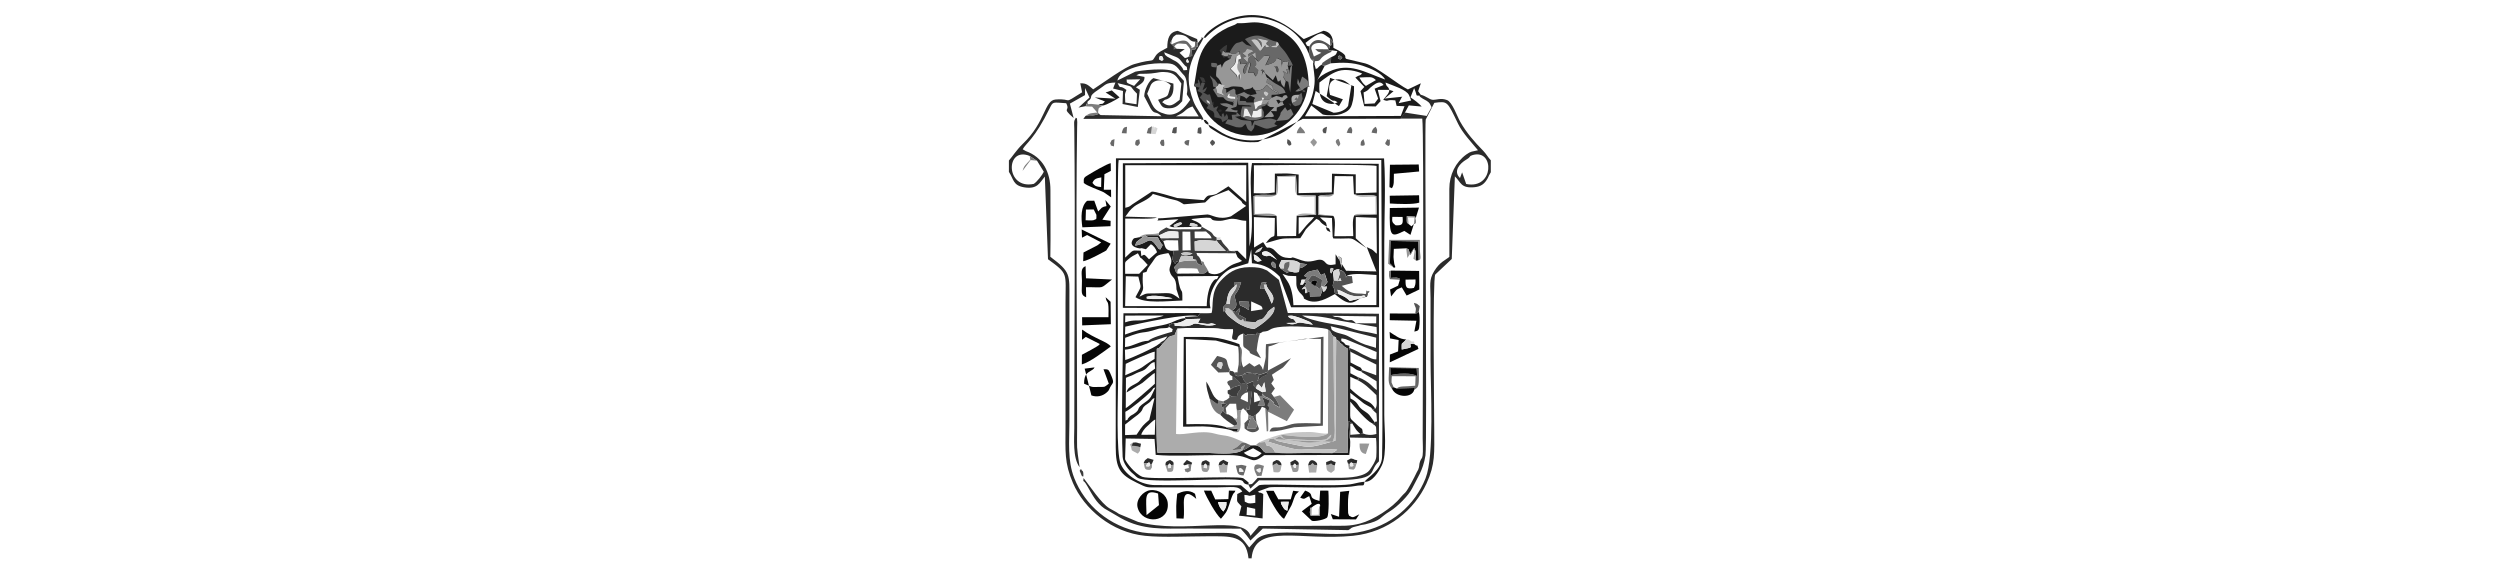 <?xml version="1.0" encoding="UTF-8"?>
<!DOCTYPE svg PUBLIC "-//W3C//DTD SVG 1.1//EN" "http://www.w3.org/Graphics/SVG/1.1/DTD/svg11.dtd">
<!-- Creator: CorelDRAW -->
<svg xmlns="http://www.w3.org/2000/svg" xml:space="preserve" width="55.372mm" height="12.7mm" style="shape-rendering:geometricPrecision; text-rendering:geometricPrecision; image-rendering:optimizeQuality; fill-rule:evenodd; clip-rule:evenodd"
viewBox="0 0 55.372 12.7"
 xmlns:xlink="http://www.w3.org/1999/xlink">
 <defs>
  <style type="text/css">
   <![CDATA[
    .fil8 {fill:#050505}
    .fil0 {fill:#1B1B1B}
    .fil1 {fill:#2B2B2B}
    .fil7 {fill:#3C3C3C}
    .fil4 {fill:#535353}
    .fil6 {fill:#686868}
    .fil9 {fill:#7C7C7C}
    .fil3 {fill:#979797}
    .fil2 {fill:#ACACAC}
    .fil5 {fill:#C5C5C5}
    .fil10 {fill:#D6D6D6}
    .fil11 {fill:#EDEDED}
   ]]>
  </style>
 </defs>
 <g id="Capa_x0020_1">
  <g id="_530347664">
   <path id="_638689640" class="fil0" d="M26.454 1.863c0.088,-0.489 0.067,-0.922 0.741,-1.253l0.157 -0.063c0.036,-0.018 0.048,-0.033 0.049,-0.034 0.258,0.014 0.353,-0.063 0.66,0.023 0.202,0.056 0.35,0.155 0.482,0.258 0.275,0.214 0.426,0.567 0.442,1.057 0.026,0.137 0.014,0.05 -0.019,0.066 -0.074,0.591 -0.592,1.088 -1.24,1.089 -0.666,0.001 -1.146,-0.489 -1.243,-1.083 -0.009,-0.003 -0.025,-0.014 -0.026,-0.009 -0.001,0.003 -0.01,-0.014 -0.01,-0.019 -0.001,-0.007 0.003,-0.019 0.006,-0.029zm0.947 -1.35l0 0z"/>
   <path id="_638689520" class="fil1" d="M22.806 3.454l0.138 0.093c0.006,0.003 0.016,0.007 0.024,0.011l0.151 0.246c-0.026,0.063 -0.155,0.23 -0.223,0.269 -0.631,0.133 -0.633,-0.84 -0.09,-0.619zm4.918 8.913l-0.071 0c-0.055,-0.526 -0.406,-0.489 -0.915,-0.489 -0.416,0 -0.974,0.031 -1.373,-0.01 -0.749,-0.076 -1.354,-0.6 -1.6,-1.169 -0.196,-0.454 -0.165,-0.704 -0.165,-1.241l0 -2.744c0,-0.678 0.07,-0.638 -0.388,-0.972l-0.07 -1.831c-0.117,0.14 -0.164,0.287 -0.459,0.238 -0.248,-0.041 -0.229,-0.178 -0.337,-0.342l0 -0.252c0.056,-0.058 0.169,-0.236 0.311,-0.372 0.508,-0.488 0.472,-0.961 0.723,-0.979 0.408,-0.03 0.124,0.13 0.587,-0.159l-0.04 -0.2c0.146,-0.004 0.179,0.048 0.286,0.134 0.219,-0.142 0.7,-0.497 0.907,-0.558 0.482,-0.141 0.364,-0.011 0.477,-0.186 0.052,-0.081 0.17,-0.128 0.256,-0.177 0.003,-0.204 0.041,-0.348 0.232,-0.375l0.43 0.183 0.015 0.089 0.083 -0.101c0,-0.069 -0.008,-0.004 0.045,-0.017 -0.132,0.296 -0.512,0.672 -0.225,1.405 0.07,0.178 0.179,0.283 0.225,0.409 -0.053,-0.012 -0.046,0.052 -0.046,-0.016l-2.618 -0.002 0.05 -0.066c0.165,-0.042 0.104,0.022 0.295,-0.046l0.036 0.028 1.351 0.026c-0.132,-0.136 -0.151,-0.02 -0.246,-0.182l-0.137 -0.26c0.001,-0.138 0.105,-0.354 0.204,-0.403l0.442 0.122c0.009,0.159 -0.004,0.288 -0.138,0.344 -0.069,0.029 -0.02,-0.016 -0.111,0.067 0.18,0.143 0.258,0.043 0.387,-0.051l0.039 -0.361c-0.103,-0.148 -0.142,-0.251 -0.388,-0.256 -0.153,-0.003 -0.144,0.037 -0.468,0.04 -0.095,0.001 -0.065,-0.006 -0.141,0.034l0.18 0.035c0.007,0.119 -0.082,0.154 -0.191,0.229l0.088 0.055 -0.045 0.382 -0.338 -0.066 0.01 -0.289 -0.22 -0.054 0.052 -0.133c-0.227,0.007 -0.212,0.051 -0.365,0.15 -0.289,0.186 -0.089,0.152 -0.247,0.268 -0.003,0.008 -0.008,0.011 -0.01,0.023l-0.038 0.082 -0.158 0.032 0.244 -0.223 -0.098 -0.211 -0.001 0.157 -0.335 0.189 0.083 0.32c-0.286,-0.253 -0.063,-0.131 -0.165,-0.329 -0.299,-0.017 -0.289,-0.045 -0.365,0.111 -0.335,0.686 -0.533,0.78 -0.598,0.91l0.07 0.04c0.376,0.134 0.546,0.472 0.544,0.866 -0.002,0.491 0.007,0.985 -0.002,1.475 0.455,0.34 0.422,0.387 0.422,0.94l0 2.717c0,0.444 -0.047,0.85 0.108,1.245 0.231,0.587 0.765,1.077 1.507,1.203 0.307,0.052 1.006,0.013 1.353,0.013 0.698,0 0.737,-0.066 1.015,0.32l0.16 -0.179c0.297,-0.305 1.547,-0.035 2.234,-0.153 0.758,-0.131 1.277,-0.61 1.512,-1.202 0.197,-0.497 0.11,-1.983 0.11,-2.619 0,-0.457 0,-0.915 0,-1.372 0,-0.275 -0.041,-0.401 0.08,-0.595 0.133,-0.213 0.235,-0.231 0.337,-0.318l-0.001 -1.502c-0,-0.316 0.138,-0.592 0.377,-0.765 0.102,-0.074 0.127,-0.061 0.258,-0.093 -0.149,-0.18 -0.343,-0.384 -0.44,-0.585 -0.245,-0.503 -0.227,-0.505 -0.527,-0.465l-0.191 0.371c-0.027,0.11 0.036,7.179 -0.005,7.438 -0.054,0.34 -0.19,0.511 -0.294,0.727 -0.076,0.158 -0.332,0.412 -0.487,0.506 -0.262,0.159 -0.182,0.203 -0.551,0.293 -0.046,0.011 -0.045,0.006 -0.074,0.012l-0.044 0.009c-0.006,0.002 -0.012,0.006 -0.018,0.008 -0.054,0.017 -0.084,0.018 -0.128,0.032 -0.069,0.023 -0.037,0.025 -0.113,0.068l-1.894 -0.035 -0.274 0.265c-0.127,-0.181 -0.17,-0.2 -0.215,-0.263l-1.157 -0.002c-0.561,-0.001 -1.006,0.042 -1.499,-0.232l-0.362 -0.212c-0.183,-0.125 -0.276,-0.317 -0.381,-0.499 -0.108,-0.188 -0.088,-0.039 -0.082,-0.176 0.147,0.186 0.387,0.558 0.575,0.672 0.08,0.049 0.127,0.063 0.209,0.122l0.422 0.177c1.02,0.28 2.345,-0.172 2.491,0.31l0.186 -0.218 1.597 -0.006c0.257,-0 0.407,0.013 0.65,-0.051 0.283,-0.075 0.705,-0.339 0.9,-0.586 0.03,-0.038 0.06,-0.062 0.096,-0.099 0.06,-0.062 0.204,-0.343 0.255,-0.451 0.004,-0.008 0.026,-0.043 0.032,-0.058 0.032,-0.078 0.014,-0.107 0.039,-0.177 0.03,-0.084 0.045,-0.052 0.058,-0.137 0.013,-0.082 0.001,-0.289 0.001,-0.384 0,-0.702 0.032,-6.768 -0.009,-7.075l-0.485 -0.001 0.096 -0.134 0.487 0.076 0.108 -0.194c-0.039,-0.073 -0.033,-0.092 -0.11,-0.142 -0.023,-0.015 -0.056,-0.028 -0.087,-0.048 -0.073,-0.046 -0.044,-0.028 -0.079,-0.07l0.034 -0.016c0.121,0.028 0.19,0.106 0.265,0.112 0.086,0.006 0.184,-0.048 0.321,0.007 0.116,0.047 0.218,0.352 0.289,0.477 0.14,0.248 0.319,0.451 0.509,0.644 0.071,0.073 0.104,0.143 0.17,0.212l0 0.265 -0.044 0.078c-0.011,0.024 -0.011,0.03 -0.025,0.055 -0.07,0.128 -0.152,0.184 -0.291,0.198 -0.307,0.03 -0.3,-0.11 -0.436,-0.24l-0.069 1.83 -0.365 0.344c-0.062,0.083 -0.023,3.102 -0.023,3.428 0,0.515 0.029,0.769 -0.173,1.205 -0.265,0.571 -0.833,1.073 -1.625,1.154 -1.157,0.119 -2.181,-0.295 -2.247,0.496zm4.75 -8.293l-0.09 -0.257 -0.047 0.126c-0.158,-0.152 -0.004,-0.324 0.141,-0.409 0.117,-0.069 0.047,-0.073 0.141,-0.1 0.488,-0.14 0.476,0.768 -0.144,0.641zm-6.311 -1.558c0.097,-0.056 0.1,-0.106 0.249,-0.159l0.138 0.221 -0.504 -0.001 0.117 -0.061zm-1.213 -0.523c-0.17,-0.135 -0.117,0.013 -0.196,-0.152 0.424,0.109 0.209,0.021 0.429,0.234l-0.01 0.234 -0.25 -0.038c-0.006,-0.242 -0.018,-0.158 0.027,-0.279zm0.303 -0.236l-0.134 0.146c-0.215,-0.087 -0.148,-0.067 -0.167,-0.141l0.301 -0.006zm-0.504 0.024c0.055,-0.268 0.652,-0.378 0.946,-0.379 0.263,-0.001 0.314,-0.009 0.459,0.187 0.056,0.075 0.103,0.079 0.125,0.212 0.064,0.385 -0.067,0.189 0.084,0.408 -0.116,0.176 -0.303,0.384 -0.548,0.318 -0.29,-0.079 -0.28,-0.198 -0.406,-0.451l0.076 -0.184c0.059,-0.134 0.285,-0.16 0.446,-0.005 -0.071,0.242 -0.041,0.233 -0.169,0.281l-0.088 0.034c-0.004,-0.007 -0.015,0.008 -0.022,0.013 0.077,0.131 0.076,0.19 0.262,0.183 0.135,-0.004 0.206,-0.086 0.27,-0.156l0.039 -0.45 -0.17 -0.185c-0.175,-0.131 -0.832,-0.039 -0.908,-0.019l-0.397 0.196zm1.55 -0.478c0.065,0.126 0.032,0.053 0,0.087 -0.036,-0.034 -0.017,0.009 -0.023,-0.051 -0,-0.003 0.009,-0.009 0.009,-0.018 0,-0.011 0.009,-0.012 0.014,-0.018zm-0.549 -0.038c0.046,0.09 -0.023,0.073 -0.027,0.079 -0.067,-0.043 -0.061,-0.013 -0.036,-0.098 0.037,0 0.043,-0.02 0.063,0.019zm0.545 0.286c-0.137,0.007 -0.042,0.028 -0.131,-0.08 -0.107,-0.131 -0.143,-0.112 -0.254,-0.185 -0.037,-0.025 -0.044,-0.019 -0.068,-0.04 -0.056,-0.048 -0.027,-0.016 -0.057,-0.089 0.344,0.145 0.29,0.084 0.43,0.261 0.081,0.102 0.067,0.01 0.08,0.133zm-0.342 -0.664c0.037,-0.084 0.023,-0.062 0.099,-0.119 0.302,-0.017 0.25,0.155 0.415,0.155 0.067,0.022 0.038,-0.014 0.063,0.034 -0.02,0.088 0.034,0.076 -0.027,0.076 -0.051,0.093 -0.021,0.08 -0.105,0.063l0.007 0.143 -0.073 0.013c-0.056,0.032 -0.013,0.015 -0.088,0.034l-0.119 -0.116 0.117 -0.082 -0.184 -0.007 -0.141 -0.13 0.036 -0.064z"/>
   <path id="_638689688" class="fil0" d="M25.392 6.577c0.147,-0.06 0.421,-0 0.58,0.028 -0.054,0.021 -0.375,0.021 -0.47,0.018 -0.175,-0.007 -0.072,-0.028 -0.11,-0.045zm3.928 -0.223l0.07 -0.01c-0.018,0.053 0.002,0.03 -0.028,0.077 -0.025,0.04 -0.016,0.02 -0.054,0.045l-0.007 -0.062 -0.06 0.156 -0.226 0.008 -0.005 -0.115 -0.1 0.04 -0.004 -0.095 -0.074 0.009 0.044 -0.048c0.035,-0.033 0.034,-0.029 0.056,-0.088l-0.047 -0.016c-0.048,0.076 0.009,0.037 -0.084,0.052l0.028 -0.112 0.074 -0.001 0.053 -0.044 -0.074 -0.041c0.127,-0.119 0.065,-0.082 0.301,-0.137 0.006,0.009 0.014,0.011 0.017,0.027l0.055 0.091c-0.045,0.096 -0.001,0.003 -0,0.003l0.086 -0.038 0.062 0.192 -0.081 0.107zm-2.593 0.426l-1.807 0.001 0.015 -0.663 0.278 0.008c0.066,0.288 0.08,0.177 -0.064,0.456 0.215,0.148 0.697,0.085 1.039,0.074 0.003,-0.373 -0.021,-0.024 -0.107,-0.537l0.909 -0.006c-0.051,0.128 -0.042,0.026 -0.112,0.106 -0.113,0.13 -0.147,0.377 -0.15,0.56zm3.533 -0.341c0.052,0.05 0.059,-0.069 0.03,0.078 -0.019,0.097 -0.023,0.042 -0.043,0.061l-0.351 0.088c-0.061,-0.068 -0.132,-0.11 -0.252,-0.154l-0.077 -0.019c-0.001,-0.008 -0.001,-0.028 -0.002,-0.024 -0.013,0.058 0.001,-0.029 -0.014,-0.07 -0.039,-0.102 -0.047,-0.011 -0.008,-0.191 -0.006,-0.15 -0.071,-0.224 0.104,-0.248 0.008,0.004 0.02,-0 0.024,0.01 0.032,0.082 -0.012,-0.013 0.045,0.02 0.16,0.092 0.052,0.212 0.116,0.119 0.137,-0.076 0.487,-0.023 0.655,-0.018l-0.002 0.666 -1.837 0.002c-0.006,-0.176 -0.041,-0.396 -0.134,-0.531l-0.109 -0.163c0.176,0.058 0.068,0.04 0.304,0.05 0.013,0.143 -0.021,0.212 0.051,0.326 0.038,0.06 0.05,0.054 0.091,0.105 0.062,0.078 -0.018,0.048 0.093,0.1 0.226,0.105 0.467,-0.052 0.622,-0.133 0.369,0.32 0.408,0.194 0.77,-0.052l-0.076 -0.024zm-0.776 -0.507c0.013,0.017 0.101,-0.034 0,0.125 -0.003,-0.007 -0.024,-0.024 -0.022,-0.06 0.003,-0.066 -0.001,-0.026 0.022,-0.065zm-1.29 -0.139c0.074,0.062 0.05,0.028 0.059,0.149 -0.019,-0.009 -0.067,-0.03 -0.075,-0.044 -0.051,-0.085 0.005,-0.089 0.015,-0.105zm-2.135 0.62l0.066 0.203c-0.224,-0.166 -0.171,-0.117 -0.647,-0.117 -0.123,0 -0.105,0.009 -0.242,0.073 0.145,-0.249 0.05,-0.125 0.078,-0.529 0.142,-0.033 0.042,-0.016 0.143,-0.147 0.189,-0.244 0.097,-0.234 0.421,-0.291 0.149,0.228 -0.005,0.274 0.03,0.406 0.047,0.176 0.143,0.08 0.15,0.402zm2.72 -0.47l-0.008 0.08c-0.116,0.025 -0.097,0.005 -0.203,-0.012 -0.007,0.005 -0.028,0.014 -0.032,0.017l-0.04 0.024c-0.005,-0.008 -0.012,-0.029 -0.016,-0.023l-0.111 -0.078 -0.038 -0.061c0.004,-0.01 0.019,-0.062 0.019,-0.063l0.036 -0.069c0.244,0.015 0.295,-0.011 0.412,0.073l0.152 0.021c-0.067,0.041 -0.061,0.069 -0.171,0.091zm-3.549 0.122l-0.309 -0.001c0.001,-0.283 -0.024,-0.24 0.061,-0.314 0.092,-0.079 0.109,-0.079 0.221,-0.141 0.122,0.219 -0.032,-0.03 0.217,0.259l-0.189 0.196zm4.491 -0.131l-0.075 -0.257c0.128,0.059 0.041,0.034 0.075,0.257zm-1.938 -0.182l-0.014 -0.117c0.09,0.03 0.113,0.076 0.175,0.139 -0.106,0.023 -0.07,0.038 -0.161,-0.022zm0.176 -0.165c0.124,-0.082 0.25,0.088 0.327,0.169 -0.257,-0.176 -0.149,-0.047 -0.28,-0.092 -0.081,-0.028 -0.046,-0.074 -0.047,-0.076zm-0.161 0.01c0.062,-0.073 0.002,-0.034 0.168,-0.128 -0.047,0.089 -0.06,0.111 -0.168,0.128zm-1.8 -0.614c0.195,-0.105 0.167,-0.036 0.186,-0.027 -0.22,0.137 -0.182,0.03 -0.186,0.027zm0.349 0.014c0.023,-0.017 -0.032,-0.118 0.182,-0.014 -0.043,0.03 0.063,0.026 -0.09,0.034 -0.037,0.002 -0.065,-0.013 -0.092,-0.02zm2.889 -0.184l0.265 0.015 0.016 0.422c0.038,0.029 -0.073,0.036 0.187,0.034 0.316,-0.003 0.186,-0.039 0.564,0.213l-0.24 -0.22 0.001 -0.47 0.458 0.018 0.008 0.793c-0.036,-0.025 -0.013,-0.007 -0.044,-0.037 -0.072,-0.07 -0.065,-0.053 -0.179,-0.108l0.214 0.539 -0.671 -0.015 -0.233 -0.366 0 0.223c-0.256,0.056 -0.186,-0.073 -0.323,-0.1 -0.097,-0.019 -0.228,0.084 -0.422,0.014 -0.368,-0.131 -0.09,-0.021 -0.369,-0.063 -0.139,-0.021 -0.223,-0.161 -0.273,-0.19 -0.145,-0.084 -0.101,0.046 -0.193,-0.116l-0.026 -0.036 -0.2 0.12 -0.004 -0.675 0.465 0.019c-0.016,0.656 0.029,0.234 -0.199,0.557 0.449,-0.127 0.279,-0.097 0.761,-0.108 0.195,-0.289 0.022,-0.098 0.357,-0.429 0.131,0.054 0.025,0.057 0.235,0.173 -0.034,-0.15 -0.006,-0.053 -0.155,-0.207zm-0.472 0l0.343 -0.004 -0.058 0.068c-0.188,0.178 -0.224,0.273 -0.286,0.308l0.001 -0.372zm0.773 -0.509l0.024 -0.404 0.408 0.003 0.019 0.398c0.169,0.056 0.334,-0.006 0.496,0.04l0.01 0.406 -0.498 0.021c-0.055,0.109 -0.021,0.319 -0.023,0.462l-0.419 0.002c0,-0.107 0.043,-0.396 -0.026,-0.451l-0.332 -0.021 -0.003 -0.414c0.109,-0.048 0.215,-0.015 0.344,-0.042zm-1.27 0.009l0.019 -0.413 0.418 -0.009 0.026 0.43 0.009 0.002 0.401 0.008 0.011 0.423 -0.431 0.024 -0.012 0.449 -0.421 0.005 -0.012 -0.449 -0.503 -0.023 -0.006 -0.418c0.156,-0.051 0.343,-0.013 0.502,-0.029zm-1.651 0.714l-0.002 -0.01c-0.026,-0.061 0.042,0.017 -0.038,-0.061 -0.014,-0.013 -0.049,-0.034 -0.066,-0.043 -0.065,-0.032 -0.064,-0.017 -0.125,-0.061 0.683,-0.084 0.279,0.027 0.602,0.039 0.147,0.005 0.198,-0.051 0.331,-0.045 0.112,0.005 0.131,0.04 0.284,0.044l0 0.853 -0.191 -0.188 -0.175 0.005c-0.079,-0.016 -0.004,-0.051 -0.038,-0.008l-0.009 0.035c0.025,-0.012 -0.049,-0.038 0.073,-0.029 0.161,0.012 0.06,-0.002 0.109,0.05 0.053,0.102 0.011,0.069 0.091,0.134l0.048 0.037c-0.095,0.053 -0.144,0.038 -0.272,0.116 -0.12,0.072 -0.211,0.217 -0.416,0.168 -0.078,-0.041 -0.035,0.014 -0.064,-0.07 -0.085,0.074 -0.069,0.063 -0.189,0.064l-0.491 0.004c-0.02,-0.022 -0.018,-0.006 -0.041,-0.055 -0.001,-0.001 -0.026,-0.08 -0.029,-0.09 0.046,-0.053 0.077,-0.078 0.104,-0.108l-0.058 -0.029c0.01,0.022 0.007,0.016 -0.028,0.065 -0.005,-0.007 -0.012,-0.025 -0.014,-0.021l-0.045 -0.081 0.028 -0.179 -0.063 -0.01c-0.145,-0.024 -0.12,-0.114 -0.17,-0.216l-0.055 -0.063 -0.037 -0.064 -0.31 -0.001c0.075,0.065 0.122,0.045 0.284,0.044 0.017,0.038 0.036,0.078 0.067,0.126 0.039,0.06 0.065,0.017 -0.016,0.148 -0.062,-0.046 -0.007,0.022 -0.056,-0.049 -0.202,-0.291 -0.178,-0.089 -0.498,-0.039 0.041,-0.116 0.003,-0.054 0.197,-0.209l-0.119 0.027c-0.079,0.025 -0.101,-0.006 -0.14,0.07 -0.051,0.1 0.038,0.146 0.113,0.165 0.125,0.032 0.008,-0.024 0.189,0.028l0.108 -0.11c0.055,0.019 0.115,0.103 0.138,0.176l-0.178 0.157c-0.12,-0.132 -0.099,-0.106 -0.17,-0.07l-0.013 -0.121c-0.22,-0.002 -0.136,-0.036 -0.345,0.154l0.001 -0.865c0.158,-0.004 0.624,0.021 0.7,-0.024l-0.697 -0.019c0.085,-0.115 0.091,-0.141 0.199,-0.227 0.095,-0.076 0.334,-0.15 0.41,-0.276l0.365 0.105c0.192,0.049 0.159,0.024 0.322,0.125l0.471 -0.041 0.126 -0.12 0.392 -0.154 0.206 0.18c0.174,0.136 0.013,0.057 0.185,0.171l-0.337 0.23c-0.278,0.091 -0.413,-0.034 -0.519,-0.041l-0.99 0.082c-0.226,0.015 -0.042,-0.022 -0.121,0.052l0.467 -0.028 -0.2 0.152c0.075,0.034 0.1,0.025 0.184,0.024l0.534 -0.008zm-1.694 -1.368l2.682 0 -0.002 0.816 -0.394 -0.349 -0.27 0.172c-0.173,0.058 -0.167,-0.019 -0.275,0.135l-0.588 -0.047c-0.081,-0.019 -0.51,-0.159 -0.568,-0.14l-0.429 0.281c-0.067,0.052 -0.063,0.052 -0.154,0.075l-0.001 -0.943zm2.851 0.002c0.359,-0.001 2.546,-0.029 2.716,0.014l-0 0.589 -0.461 0.017 -0 -0.419 -0.526 -0.015 -0.003 0.414 -0.739 0.017 0.004 -0.412c-0.307,-0.035 -0.227,-0.023 -0.527,-0.021l-0.003 0.417c-0.219,0.032 -0.246,0.019 -0.465,0.017l0.005 -0.393 -0.002 -0.224zm-2.903 3.157l1.941 0.01c-0.096,-0.366 0.229,-0.786 0.475,-0.887l0.361 -0.11 0.066 -0.31 0.016 0.31c0.285,0.018 0.47,0.15 0.614,0.294l0.253 0.68 1.949 -0.001 -0.008 -3.176 -2.807 -0.017c-0.092,0.555 0.08,1.303 -0.056,1.85l-0.028 -1.857 -2.776 0.012 0 3.2z"/>
   <path id="_638688272" class="fil1" d="M29.471 7.225l1.01 0.254 -0.005 0.227c-0.074,-0.029 -0.148,-0.042 -0.24,-0.074 -0.142,-0.049 -0.262,-0.126 -0.386,-0.19 -0.094,-0.048 -0.196,-0.051 -0.287,-0.096 -0.107,-0.053 -0.058,-0.058 -0.092,-0.121zm-0.94 -0.209c0.038,-0.028 -0.061,-0.012 0.05,-0.025 0.079,-0.009 0.289,0.079 0.375,0.115 0.078,0.033 0.052,0.02 0.124,0.084 -0.092,-0.009 -0.257,-0.052 -0.307,-0.045 -0.08,0.011 -0.116,0.073 -0.285,0.008l0.224 -0.005c-0.097,-0.146 -0.047,-0.032 -0.181,-0.133zm0.98 -0.021l0.972 0.013 -0.002 0.154 -0.448 -0.002c-0.129,-0.132 -0.096,-0.03 -0.261,-0.081 -0.028,-0.009 -0.076,-0.043 -0.105,-0.05 -0.095,-0.024 -0.067,0.015 -0.156,-0.034zm-0.67 -0.008c0.332,0.009 0.536,0.038 0.836,0.116l0.812 0.14 0.007 0.159c-0.398,-0.094 -0.27,-0.028 -0.706,-0.174 -0.101,-0.034 -0.719,-0.095 -0.949,-0.241zm-1.13 -0.312c0.244,0.116 0.237,0.087 0.254,0.176l-0.255 0.04 0.002 -0.216zm-0.048 0.19c-0.129,-0.058 -0.006,-0.011 -0.109,-0.062 -0.107,-0.054 -0.083,-0.007 -0.106,-0.129l0.211 0.01c0.02,0.128 -0.001,0.077 0.003,0.182zm0.384 -0.568c0.016,0.144 0.245,0.234 0.119,0.428l-0.077 -0.184c-0.03,-0.058 -0.056,-0.101 -0.08,-0.147l-0.096 0.006 0.022 -0.135c0.221,-0.037 0.055,-0.013 0.112,0.031zm-0.76 0.585l0.004 0.003 0.079 0.027 0.082 -0.086c0.008,0.065 0.02,0.009 0.002,0.077l-0.031 0.059 0.171 0.094c-0.003,0.135 0.007,0.007 -0.041,0.064l0.256 0.02c0.104,-0.112 0.104,-0.002 0.208,-0.133 0.123,-0.155 -0.014,-0.046 0.204,-0.212 0.066,0.196 -0.439,0.492 -0.439,0.492 -0.127,-0.006 -0.281,-0.075 -0.378,-0.138 -0.037,-0.025 -0.105,-0.076 -0.142,-0.106 -0.095,-0.076 -0.071,-0.061 -0.124,-0.135 -0.051,-0.085 -0.043,0.111 -0.043,-0.11l0.067 -0.068c0.028,-0.191 0.045,-0.288 0.185,-0.391l0 -0.092 0.143 0.004c-0.064,0.183 -0.038,0.135 -0.151,0.3 0.044,0.17 0.093,0.233 -0.053,0.332zm-0.454 0.051c-0.129,0.015 -0.13,0.012 -0.257,0.01l-0.043 0.061 -0.234 0.014c-0.125,0.003 -0.011,-0.005 -0.061,0.03l0.038 0.021 0.313 -0.008c-0.005,0.007 -0.014,0.009 -0.016,0.02l-0.04 0.068 0.199 0.026c0.154,0 0.015,-0.037 0.201,0.009 -0.19,0.08 -0.386,-0.04 -0.496,-0.013 -0.001,0 -0.06,0.071 -0.303,0.051 -0.213,-0.018 -0.068,0.027 -0.129,-0.056 -0.117,-0.027 -0.024,-0.007 -0.062,0.015 -0.133,0 0.006,-0.018 -0.055,0.056l0.087 0.054c-0.035,0.089 0.036,0.038 -0.112,0.085 -0.122,0.039 -0.335,0.094 -0.434,0.173l0.092 0.009 0.334 -0.108c-0.078,0.129 -0.097,0.076 -0.183,0.169l0.08 -0.005c0.166,-0.176 0.116,-0.156 0.263,-0.19l0.062 -0.15c0.197,-0.018 0.588,-0.006 0.828,-0.007 0.133,-0.001 0.071,0.03 0.404,0.023 0.02,0.126 -0.078,0.222 0.038,0.238 0.11,0.015 -0.004,-0.085 0.188,-0.141l0.054 0.049c0.068,-0.051 0.04,-0.038 0.243,-0.017l0.006 -0.048 0.072 0.01c0.106,-0.045 -0.009,-0.024 0.122,-0.042 0.141,-0.019 0.042,-0.1 0.546,-0.11 0.128,-0.003 0.795,0.019 0.839,0.072 0.113,0.08 0.022,0.103 0.175,0.173l0.003 0.043 0.064 0.041 0.048 -0.004c0.016,-0.045 -0.048,-0.077 0.097,-0.043l0.686 0.285 -0.006 0.162c-0.08,0.009 -0.159,-0.043 -0.298,-0.107 -0.102,-0.047 -0.083,-0.063 -0.3,-0.145l0.024 0.085 0.573 0.283 -0.001 0.238 -0.308 -0.113 -0.027 0.027c0.004,0.004 0.011,0.005 0.013,0.013 0.002,0.008 0.011,0.01 0.014,0.012l0.314 0.192 0.007 0.193c-0.081,-0.033 -0.145,-0.183 -0.42,-0.284 0.018,0.075 0.031,0.057 -0.047,0.048 0.192,0.084 0.31,0.21 0.457,0.352 0.001,0.081 0.028,0.237 -0.021,0.299 -0.08,0.009 -0.009,0.059 -0.092,-0.022 0.038,0.065 0.068,0.083 0.115,0.128l0.011 0.178 -0.055 0.01c-0.023,0.063 0.001,0.059 -0.057,0.028 0.006,0.005 0.016,0.004 0.018,0.013 0.007,0.023 0.024,0.015 0.035,0.025 0.054,0.05 0.037,0.037 0.046,0.201 -0.12,0.034 -0.214,0.024 -0.298,-0.012l-0.056 0.013 -0.223 0.018c0.001,-0.041 -0.003,-0.115 -0.001,-0.148 0.01,-0.152 -0.025,-0.072 0.044,-0.107l-0.09 -0.054 0.034 0.369 0.582 0.011c0.013,0.092 0.013,0.315 0.006,0.413 -0.006,0.09 -0.085,0.202 -0.139,0.284 -0.107,0.163 -0.441,0.184 -0.696,0.184l-1.793 0.001c-0.138,0.15 -0.1,0.138 -0.197,0.144l-0.008 0.007 0.045 0.087 0.191 -0.183 1.542 -0.001c1.191,-0 0.843,-0.175 1.114,-0.42l-0 -3.269 -2.019 -0.017 -0.197 -0.733 -0.262 -0.208c-0.128,-0.062 -0.219,-0.075 -0.391,-0.074 -0.314,0.001 -0.484,0.139 -0.635,0.3 -0.239,0.256 -0.152,0.564 -0.204,0.715z"/>
   <path id="_638689016" class="fil0" d="M27.547 10.029l0.208 -0.102 0.189 0.109c-0.044,0.049 -0.106,0.098 -0.179,0.09 -0.079,-0.008 -0.159,-0.046 -0.218,-0.098zm-2.268 -0.399c0.004,-0.052 0.084,-0.152 0.126,-0.186 0.052,-0.042 0.114,-0.121 0.183,-0.153l-0.011 0.338 -0.297 0.001zm-0.171 -0.374c0.307,-0.214 0.107,-0.182 0.316,-0.317 0.097,-0.062 0.077,-0.106 0.147,-0.121l-0.116 0.482c-0.036,0.033 -0.055,0.049 -0.087,0.076 -0.077,0.066 -0.133,0.163 -0.194,0.252l-0.255 0.009 0.001 -0.234 0.188 -0.147zm-0.183 -0.135c0.128,-0.063 0.454,-0.337 0.564,-0.447l0.024 -0.031c0.057,-0.066 -0.008,-0.024 0.077,-0.064 -0.094,0.195 -0.086,0.237 -0.227,0.331 -0.236,0.159 -0.071,0.14 -0.256,0.262 -0.049,0.032 -0.053,0.021 -0.097,0.067 -0.079,0.083 0.019,0.033 -0.081,0.077l-0.004 -0.195zm0.012 -0.752c0.061,-0.033 0.105,-0.034 0.192,-0.082 0.068,-0.038 0.096,-0.042 0.176,-0.074 0.121,-0.048 0.153,-0.179 0.268,-0.194l0.011 0.145c-0.098,0.074 -0.269,0.18 -0.325,0.253 -0.088,0.114 -0.279,0.113 -0.307,0.276l0.347 -0.21c0.048,-0.033 0.234,-0.21 0.278,-0.221l0.002 0.237c-0.096,0.09 -0.588,0.517 -0.645,0.541l0.004 -0.67zm-0.003 -0.31c0.068,-0.035 0.572,-0.267 0.642,-0.27l-0.003 0.16c-0.364,0.227 -0.161,0.153 -0.651,0.363l0.012 -0.254zm-0.011 -1.069l0.853 -0.002c-0.065,0.042 -0.297,0.07 -0.397,0.093 -0.174,0.04 -0.246,-0.014 -0.459,0.059l0.003 -0.15zm2.727 3.746l0.008 -0.007c-0.02,-0.071 0.038,-0.003 -0.05,-0.082l-0.074 -0.056c-0.16,-0.06 -2.041,0.046 -2.232,-0.03 -0.173,-0.069 -0.366,-0.33 -0.383,-0.39l0.014 -0.459 0.639 0.01 0.025 0.353c0.382,0.036 0.908,0.007 1.306,0.006 0.11,-0 0.22,0 0.329,-0 0.508,-0.002 0.451,0.227 0.715,0.037l0.053 -0.037 1.885 -0.004c0.01,-0.128 0.038,-0.262 0.009,-0.387l-0.034 -0.369 0.09 0.054c0.023,0.041 0.05,0.089 0.082,0.135 0.029,0.042 0.062,0.067 0.098,0.103l0.056 -0.013c-0.021,-0.153 0.004,-0.057 -0.159,-0.22 -0.155,-0.155 -0.117,-0.033 -0.12,-0.485 0.095,0.119 0.368,0.431 0.476,0.477 0.058,0.03 0.034,0.035 0.057,-0.028l-0.112 -0.153c-0.045,-0.051 -0.095,-0.072 -0.159,-0.121 -0.113,-0.086 -0.075,-0.158 -0.258,-0.244l-0.006 -0.126 0.22 0.17c0.06,0.045 0.063,0.058 0.127,0.093l0.116 0.065c0.083,0.081 0.012,0.031 0.092,0.022 -0.107,-0.166 -0.154,-0.136 -0.29,-0.226 -0.09,-0.06 -0.206,-0.157 -0.264,-0.217l-0 -0.263 0.119 0.055c0.078,0.009 0.065,0.027 0.047,-0.048l-0.163 -0.084 -0.001 -0.164c0.11,0.048 0.094,0.087 0.237,0.121l0.027 -0.027c-0.053,-0.083 -0.017,-0.04 -0.127,-0.099 -0.058,-0.032 -0.073,-0.04 -0.133,-0.069l-0.004 -0.24 -0.024 -0.085 0.006 -0.047c-0.162,-0.03 -0.043,-0.031 -0.185,-0.104l-0.048 0.004c0.021,0.039 0.009,0.021 0.036,0.045l0.045 0.036c0.004,0.004 0.008,0.011 0.012,0.015 0.004,0.004 0.007,0.012 0.011,0.015l0.095 0.059 -0.008 2.301 -1.822 -0.006c-0.078,-0.028 -0.068,-0.14 -0.219,-0.157l-0.093 0.002c-0.106,0.058 -0.052,0.055 -0.198,0.108 -0.188,0.116 -0.625,0.053 -0.889,0.053l-0.989 0.002c-0.042,-0.167 -0.017,-1.971 -0.017,-2.302 0.007,-0.004 0.019,-0.018 0.023,-0.011 0.014,0.024 0.105,-0.103 0.105,-0.103l-0.08 0.005c-0.077,0.075 -0.624,0.322 -0.747,0.356l-0.006 -0.23c0.141,-0.006 0.506,-0.13 0.602,-0.187l-0.092 -0.009c-0.169,-0 -0.326,0.121 -0.509,0.138l0.004 -0.205c0.496,-0.19 0.313,-0.062 0.733,-0.199 0.074,-0.024 0.248,-0.001 0.232,-0.047 0.061,-0.074 -0.078,-0.056 0.055,-0.056 0.038,-0.023 -0.056,-0.042 0.062,-0.015 0.101,-0.011 0.178,-0.032 0.272,-0.096l-0.038 -0.021c-0.128,0.012 -0.216,0.068 -0.315,0.105 -0.235,0.089 -0.511,0.072 -1.005,0.257l0.006 -0.175c0.351,-0.076 1.366,-0.307 1.609,-0.232l0.043 -0.061c0.127,0.001 0.128,0.005 0.257,-0.01l-1.949 0.007c-0.009,0.809 -0.054,2.463 -0.018,3.179 0.007,0.136 0.133,0.3 0.232,0.377 0.042,0.032 0.059,0.062 0.103,0.089 0.227,0.14 2.135,-0.023 2.305,0.059 0.054,0.026 0.015,0.073 0.143,0.092z"/>
   <path id="_638688920" class="fil2" d="M25.751 7.615c0,0 -0.091,0.127 -0.105,0.103 -0.004,-0.006 -0.015,0.007 -0.023,0.011 0,0.331 -0.025,2.135 0.017,2.302l0.989 -0.002c0.264,0 0.701,0.063 0.889,-0.053l0.059 -0.121c-0.227,0.108 0.097,0.081 -0.301,0.119 0.165,-0.105 0.068,-0.02 0.232,-0.171l0.073 0.007 -0.158 -0.07c-0.293,-0.126 -0.274,-0.069 -0.526,-0.138 -0.303,-0.083 -0.658,0.042 -0.849,0.009l0.029 -2.337 -0.062 0.15c-0.147,0.034 -0.097,0.014 -0.263,0.19z"/>
   <path id="_638688680" class="fil0" d="M27.619 11.231l0.182 0.039 0.002 0.154 -0.193 -0.018 0.009 -0.176zm-0.058 -0.269c0.161,0.007 0.035,0.042 0.241,-0.005l0.002 0.18c-0.025,0.003 -0.082,0.014 -0.105,0.013 -0.067,-0.002 -0.05,-0.003 -0.129,-0.039l-0.009 -0.149zm2.663 -0.292c-0.049,0.001 -0.194,0.029 -0.256,0.046 -0.293,0.078 -1.945,-0.018 -2.082,0.032l-0.214 0.16 -0.186 -0.16 -1.901 -0.004c-0.297,0.001 -0.645,-0.196 -0.762,-0.465 -0.105,-0.241 -0.06,-1.469 -0.06,-1.78 -0,-0.292 -0.028,-4.785 0.014,-4.954l5.817 -0.001 0.016 3.747c-0.001,0.879 0.02,1.97 0.001,2.828 -0.007,0.297 -0.337,0.463 -0.387,0.551zm0 0c0.169,0.018 0.315,-0.224 0.382,-0.362 0.12,-0.246 0.054,-0.826 0.054,-1.124l0 -3.787c0,-0.597 0.035,-1.306 -0.005,-1.889l-5.938 -0.001 -0.005 6.392c-0,0.473 0.091,0.612 0.467,0.793 0.247,0.119 0.19,0.103 0.518,0.103l1.262 0c0.332,0 0.466,-0.048 0.556,0.092l-0.111 0.055c-0.004,0.203 -0.027,0.138 0.092,0.271l-0.053 0.208 0.522 0.062 0.015 -0.541c-0.111,-0.065 -0.087,-0.004 -0.104,-0.047 -0.003,-0.009 -0.013,-0.005 -0.02,-0.008l0.254 -0.092c0.17,-0.03 1.515,0.044 1.903,-0.03 0.197,-0.038 0.187,0.033 0.21,-0.094z"/>
   <path id="_638688464" class="fil0" d="M29.459 2.103c-0.045,-0.17 -0.022,-0.327 0.138,-0.344 0.169,-0.018 0.249,0.082 0.333,0.14l-0.071 0.447c-0.057,0.091 -0.182,0.147 -0.321,0.151l-0.471 -0.194 0.073 -0.289 0.516 0.337 0.087 -0.152 -0.284 -0.097zm0.742 -0.055c0.135,-0.057 0.099,-0.075 0.203,-0.15 0.064,-0.046 0.167,-0.126 0.241,-0.015l-0.199 0.081 0.078 0.221 -0.079 0.106 -0.221 0.011 -0.023 -0.254zm0.572 -0.056c-0.041,-0.114 -0.054,-0.034 -0.086,-0.164 0.173,0.071 0.463,0.156 0.521,0.279 0.005,0.01 0.041,0.1 0.041,0.101 0.002,0.005 0.005,0.014 0.006,0.018l-0.277 0.059 0.065 -0.121c0.004,-0.014 0.013,-0.015 0.019,-0.022l-0.393 0.041 0.196 -0.163 -0.093 -0.029zm-0.521 -0.089c-0.07,-0.053 -0.095,-0.103 -0.144,-0.186 0.226,-0.006 0.275,-0.034 0.367,0.057l-0.222 0.129zm0.521 0.089c-0.01,0.083 -0.058,0.118 -0.136,0.217 0.136,0.056 0.041,-0.01 0.268,0.014l0.028 0.122 0.175 0.008 -0.082 0.215 -2.123 0.008 0.141 -0.24 0.254 0.2c0.107,0.027 0.313,0.025 0.414,-0.013 0.112,-0.043 0.193,-0.082 0.231,-0.209 0.041,-0.134 0.05,-0.26 0.047,-0.404l-0.53 -0.185 -0.076 0.404c0.208,0.186 0.102,0.041 0.242,0.137 -0.075,0.031 -0.095,0.049 -0.197,0.028 -0.217,-0.045 -0.216,-0.278 -0.205,-0.467 0.13,-0.098 0.255,-0.199 0.412,-0.252 0.176,-0.059 0.414,-0.001 0.534,0.054 -0.057,0.052 -0.05,0.034 -0.093,0.054l-0.058 0.034 0.199 0.209 -0.085 0.093 0.082 0.333 0.255 0.006 0.108 -0.117 -0.062 -0.25 0.256 -0.001zm-1.042 -0.712c-0.066,0.05 -0.011,0.044 -0.097,0.018 -0.004,-0.071 0.041,-0.096 0.097,-0.018zm-3.072 -0.441c0.077,-0.024 -0.013,0.046 0.084,-0.049 0.679,-0.661 1.665,-0.442 2.079,0.107 0.062,0.083 0.124,0.174 0.162,0.287 0.03,-0.071 -0.002,-0.061 0.015,-0.157 -0.071,-0.012 -0.042,-0.008 -0.084,-0.077l0.118 -0.092c0.264,-0.186 0.246,-0.116 0.42,-0.012 0.069,0.07 0.074,0.057 0.035,0.148 -0.028,0.065 -0.02,-0.047 -0.06,0.121l0.082 0 0.111 0.018c-0.033,0.096 -0.052,0.094 -0.138,0.133l-0.006 0.136c0.255,-0.021 0.484,-0.021 0.708,0.055 0.175,0.059 0.414,0.157 0.495,0.305 -0.464,-0.168 -0.795,-0.386 -1.244,-0.176 -0.11,0.051 -0.22,0.114 -0.267,0.205l0.171 -0.333 -0.036 -0.013c-0.003,-0.001 -0.015,0.002 -0.017,-0.005 -0.002,-0.006 -0.011,-0.003 -0.017,-0.004 -0.059,0.028 -0.098,0.096 -0.104,0.083 -0.003,-0.006 -0.014,0.009 -0.022,0.013l-0.028 -0.101 -0.046 -0.109c0.044,-0.001 0.033,-0.008 0.014,0.032 -0.008,0.165 0.051,0.313 0.03,0.51 -0.083,0.795 -0.788,1.329 -1.559,1.235 -0.44,-0.054 -0.582,-0.244 -0.788,-0.337 0.015,0.072 0.044,0.075 0.19,0.168 0.081,0.051 0.168,0.093 0.256,0.128 0.2,0.078 0.422,0.106 0.652,0.087l0.987 -0.512 2.168 -0.004 0.096 -0.134 0.088 -0.161 0.285 0.026c-0.05,-0.061 -0.183,-0.164 -0.249,-0.203l0.081 -0.206c0.084,0.192 0.019,0.161 0.113,0.167l0.034 -0.016 -0.058 -0.082 0.06 -0.176 -0.287 0.137c-0.207,-0.099 -0.688,-0.504 -0.945,-0.577l-0.419 -0.1c-0.074,-0.053 0.098,-0.058 -0.286,-0.245 0.002,-0.19 -0.026,-0.344 -0.218,-0.378l-0.437 0.184c-0.092,-0.041 -0.763,-0.854 -1.763,-0.389 -0.167,0.078 -0.403,0.232 -0.458,0.364z"/>
   <path id="_638688824" class="fil3" d="M27.892 9.797c-0.015,0.009 -0.028,0.02 -0.043,0.032 -0.004,0.003 -0.016,0.024 -0.019,0.018 -0.004,-0.007 -0.014,0.013 -0.021,0.02 0.151,0.017 0.142,0.129 0.219,0.157l1.822 0.006 0.008 -2.301 -0.095 -0.059c-0.004,-0.004 -0.007,-0.012 -0.011,-0.015 -0.004,-0.004 -0.008,-0.011 -0.012,-0.015l-0.045 -0.036c-0.027,-0.024 -0.015,-0.006 -0.036,-0.045l-0.064 -0.041 -0.018 2.243c-0.654,0.184 -0.529,0.159 -1.156,0.036 -0.328,-0.065 -0.111,-0.105 -0.254,-0.083 -0.129,0.021 0.001,-0.022 -0.084,0.068 0.97,0.3 0.488,0.113 1.537,0.177l-0.107 0.078 -0.579 -0.004c-0.21,0 -0.486,0.018 -0.686,-0.006l-0.025 -0.049c-0.122,-0.195 -0.163,-0.011 -0.194,-0.189l-0.137 0.009z"/>
   <path id="_638688344" class="fil3" d="M28.246 1.472c-0.001,0.001 -0.097,0.029 0.043,0l0.025 0.054c-0.002,0.007 0.002,0.101 -0.017,0.054 -0.002,-0.004 -0.007,0.019 -0.011,0.029l-0.04 -0.137zm-1.111 -0.225l0.057 0 0.015 -0.041c0.026,0.038 0.03,0.007 0.074,0.015l-0.035 0.085c-0.086,0.052 -0.137,0.041 -0.184,0.196l-0.022 -0.08c-0.109,0.052 -0.03,0.002 -0.092,0.043l0.001 0.027c-0.037,0.328 -0.003,0.11 0.107,0.363l0.053 0.095c0.167,0.006 0.089,-0.044 0.26,-0.035 0.172,0.009 0.145,0.019 0.193,0.075 0.148,-0.042 0.087,-0.002 0.187,-0.06 0.033,0.071 -0.019,0.013 0.051,0.066 0.064,0.002 0.077,0.018 0.138,-0.011 0.085,-0.041 0.031,-0.016 0.086,-0.074l0.032 -0.03c0.074,0.089 0.169,0.148 0.274,0.195 -0.068,-0.09 -0.071,-0.055 -0.112,-0.089 -0.03,-0.025 -0.022,-0.011 -0.032,-0.084l-0.131 -0.073c0.021,-0.17 -0.01,-0.013 0.069,-0.074 -0.092,-0.054 -0.06,-0.018 -0.122,-0.189 -0.042,0.051 -0.037,0.039 -0.057,0.112l0.023 -0.143c0.002,0.004 -0.125,0.032 0.034,0.026l0.003 0.044 0.188 0.17 0.063 -0.108 0.046 0.138c0.065,-0.022 -0.005,0.032 0.039,-0.013l0.015 -0.027c0.036,0.123 0.008,0.079 0.089,0.173l0.032 -0.145c-0.085,-0.124 -0.034,-0.049 -0.039,-0.157 -0.007,-0.133 0.042,0.018 -0.028,-0.052l0.021 -0.004c0.003,0.001 0.011,0.006 0.015,0.008l0.074 0.051 -0.027 -0.11c0.011,-0.003 0.021,0.008 0.024,0.005 0.004,-0.003 -0.032,0.063 0.022,-0.022l-0.018 -0.055 0.026 -0.119c-0.067,0.04 -0.064,0.043 -0.137,0.026l-0.023 0.076c-0.002,0.007 -0.004,0.042 -0.005,0.051l0.005 -0.155 -0.115 -0.055c-0.027,0.077 -0.02,0.105 -0.247,0.165l0.099 -0.205 -0.127 -0.013 -0.13 0.136 -0.09 -0.082 0.036 0.097c0.032,0.097 0.01,0.012 -0.003,0.013 0.015,0.035 0.018,0.045 -0.033,0.082l0.088 0.082c-0.029,0.108 -0.011,0.073 -0.061,0.137l-0.033 -0.07c-0.003,-0.004 -0.005,-0.012 -0.008,-0.016l-0.116 0.005c0.02,-0.182 0.079,-0.141 0.019,-0.248l-0.059 0.16c-0.026,0.111 -0.022,0.08 -0.051,0.111 -0.019,-0.04 -0.03,-0.047 -0.016,-0.103 0.017,-0.062 0.035,-0.078 0.07,-0.125l-0.136 0.013 -0.027 -0.11 -0.033 0.086c-0.075,0.189 0.094,0.183 0.048,0.372l-0.015 -0.13c-0.076,0.101 -0.067,0.07 -0.085,0.16l0.027 -0.128 -0.145 -0.148c0.112,-0.106 0.12,-0.111 0.132,-0.278l0.081 -0.04 -0.01 -0.063c-0.06,0.005 -0.045,0.029 -0.072,0.041l-0.091 0.002c-0.002,-0 -0.054,-0.018 -0.066,-0.021l-0.085 -0.003 -0.057 -0.048 -0.021 0.106 0.071 0.03z"/>
   <path id="_638688008" class="fil4" d="M27.466 7.68l-0.007 0.431c0.015,-0.051 0.006,0.063 0.018,-0.077l-0 -0.25c-0.016,-0.205 -0.003,-0.045 -0.054,-0.11 0.016,0.111 0.016,0.217 0.014,0.331 -0.002,0.068 -0,0.069 -0.013,0.127 -0.041,0.188 0.03,0.082 -0.08,0.122 0,0 -0.011,0.117 0.162,0.058 0.033,-0.011 0.034,-0.041 0.12,-0.06 0.252,-0.001 0.097,0.134 0.462,-0.022 -0.069,0.171 -0.032,-0.005 -0.237,0.212 0.029,-0.104 0.086,-0.161 -0.062,-0.177 -0.071,-0.008 -0.211,0.025 -0.28,0.04 0.032,0.119 0.013,0.094 0.11,0.192 0.019,-0.007 0.051,-0.021 0.071,-0.029l0.066 -0.026 -0.005 0.076c0.041,0.033 0.056,0.061 0.07,0.088 0.022,-0.087 0.005,-0.062 0.056,-0.097l0.071 0.081 0.055 -0.126 0.033 0.208 -0.078 0.012 -0.006 0.032c0.12,0.132 0.056,0.026 0.208,0.147 0.091,0.072 0.05,0.062 0.055,0.089l0.127 0.073c-0.014,-0.086 -0.078,-0.192 -0.131,-0.239l-0.052 -0.071 0.079 -0.11 -0.081 -0.112 0.056 -0.08 -0.042 -0.113c0.316,-0.216 0.17,-0.068 0.423,-0.367l-0.511 0.275 0.014 -0.535c0.093,-0.015 0.16,-0.058 0.237,-0.083l0.575 -0.088 0.348 0.005 -0.009 1.873c-0.157,-0.004 -0.502,-0.023 -0.638,0.015 -0.097,0.026 -0.177,0.062 -0.277,0.07 -0.125,0.009 -0.17,-0.023 -0.215,0.092 0.169,0.007 0.395,-0.063 0.547,-0.094l0.635 -0.034 0.014 -1.971 -1.274 0.166c-0.021,0.387 0.03,0.145 -0.065,0.571 -0.046,-0.082 0.01,-0.027 -0.083,-0.133l-0.109 0.059 -0.11 -0.08 -0.135 0.095c-0.099,-0.194 0.021,-0.366 -0.072,-0.458z"/>
   <path id="_638687792" class="fil5" d="M29.413 9.599c-0.091,0.022 -0.268,-0.031 -0.396,-0.031 -0.47,0 -0.673,0.037 -1.079,0.206 -0.005,0.002 -0.019,0.018 -0.023,0.011 -0.004,-0.007 -0.016,0.008 -0.024,0.012l0.137 -0.009c0.032,0.178 0.072,-0.006 0.194,0.189l0.025 0.049c0.201,0.024 0.476,0.006 0.686,0.006l0.579 0.004 0.107 -0.078c-1.049,-0.064 -0.566,0.123 -1.537,-0.177 0.084,-0.089 -0.046,-0.047 0.084,-0.068 0.143,-0.023 -0.074,0.018 0.254,0.083 0.627,0.123 0.502,0.148 1.156,-0.036l0.018 -2.243 -0.003 -0.043 -0.061 -0.015 0.021 1.779c0.001,0.17 0.043,0.42 -0.042,0.549l-1.29 -0.055c0.153,-0.09 0.102,-0.074 0.187,-0.029 0.124,0.066 0.349,0.069 0.499,0.096 0.102,0.018 0.599,-0 0.577,-0.172l-0.102 0.097c-0.083,0.051 -0.626,0.012 -0.739,0.006 -0.213,-0.011 -0.186,0.015 -0.279,-0.103 0.23,0.023 0.866,0.119 1.05,-0.028z"/>
   <path id="_638688056" class="fil6" d="M27.512 1.175c0.089,-0.038 0.04,0.009 0.104,-0.092l0.074 0.015c0.002,0.002 0.009,0.005 0.011,0.007 0.002,0.001 0.009,0.002 0.011,0.003 0.029,0.018 0.006,-0.024 0.045,0.036l-0.071 0.033c-0.09,0.069 -0.033,-0.032 -0.035,0.082l0.158 -0.097 0.011 0.135 -0.083 -0.077c-0.104,0.079 -0.078,0.036 -0.104,0.167l-0.031 -0.031c-0.004,-0.004 -0.009,-0.012 -0.014,-0.016 -0.004,-0.004 -0.009,-0.012 -0.013,-0.016l-0.05 -0.042 0.081 -0.028 -0.094 -0.077zm-0.284 -0.013c0.011,0.003 0.064,0.021 0.066,0.021l0.091 -0.002c0.027,-0.013 0.012,-0.036 0.072,-0.041 0.017,0.049 0.006,0.088 0.038,0.158l-0.061 0.022 -0.011 0.075 0.033 -0.086 0.027 0.11 0.136 -0.013c-0.036,0.047 -0.054,0.063 -0.07,0.125 -0.015,0.056 -0.004,0.063 0.016,0.103 0.029,-0.031 0.025,-0.001 0.051,-0.111l0.059 -0.16c0.06,0.107 0.001,0.066 -0.019,0.248l0.116 -0.005c0.003,0.004 0.005,0.012 0.008,0.016l0.033 0.07c0.05,-0.064 0.032,-0.029 0.061,-0.137l-0.088 -0.082c0.051,-0.037 0.048,-0.048 0.033,-0.082 0.013,-0.001 0.035,0.083 0.003,-0.013l-0.036 -0.097 0.09 0.082 0.13 -0.136 0.127 0.013 -0.099 0.205c0.227,-0.06 0.22,-0.087 0.247,-0.165l0.115 0.055 -0.005 0.155c0.001,-0.009 0.003,-0.044 0.005,-0.051l0.023 -0.076c0.073,0.017 0.07,0.014 0.137,-0.026l-0.026 0.119 0.107 -0.005c-0.024,-0.07 -0.086,-0.167 -0.136,-0.247 -0.059,-0.096 -0.13,-0.15 -0.167,-0.209l-0.048 0.049c-0.001,-0.003 -0.003,0.006 -0.005,0.009l-0.108 -0.008 -0.014 -0.04c-0.134,0.092 -0.122,0.002 -0.129,-0.006l-0.076 0.097c-0.004,0.004 -0.015,0.023 -0.018,0.018 -0.003,-0.006 -0.013,0.013 -0.019,0.019l-0.201 -0.249c0.108,-0.04 0.159,-0.002 0.216,0.121l0.019 0.044c0.03,-0.156 -0.074,-0.152 -0.085,-0.188 -0.004,-0.012 -0.015,-0.01 -0.022,-0.015l0.269 0.056c-0.143,0.076 0.01,0.138 0.085,0.117 0.153,-0.044 0.028,0.033 0.083,-0.095 -0.25,-0.041 -0.349,-0.246 -0.707,-0.058l0.152 0.167c-0.002,-0.001 -0.046,-0.019 -0.053,-0.021 -0.098,-0.031 -0.043,0.001 -0.16,-0.099 -0.112,0.054 -0.112,0.012 -0.176,0.086 -0.032,0.038 -0.083,0.122 -0.103,0.163z"/>
   <path id="_638688248" class="fil1" d="M23.83 2.604c-0.055,0.09 -0.037,0.112 -0.036,0.24 0.024,2.172 -0,4.457 -0,6.642 0,0.215 -0.04,0.654 0.118,0.863 -0.074,-0.522 -0.055,-0.361 -0.055,-0.89 0,-2.164 -0.031,-4.499 -0,-6.642 0,-0.024 0.004,-0.093 0.003,-0.112 -0.012,-0.163 -0.003,-0.047 -0.03,-0.101z"/>
   <path id="_638687600" class="fil3" d="M29.413 9.599c-0.183,0.147 -0.82,0.051 -1.05,0.028 0.093,0.118 0.065,0.093 0.279,0.103 0.113,0.006 0.657,0.045 0.739,-0.006l0.102 -0.097c0.022,0.172 -0.475,0.191 -0.577,0.172 -0.15,-0.027 -0.375,-0.03 -0.499,-0.096 -0.085,-0.045 -0.034,-0.061 -0.187,0.029l1.29 0.055c0.085,-0.128 0.043,-0.378 0.042,-0.549l-0.021 -1.779 0.061 0.015c-0.153,-0.07 -0.062,-0.093 -0.175,-0.173l-0.004 2.297z"/>
   <path id="_638688152" class="fil7" d="M26.157 5.616c0.061,-0.044 0.2,-0.028 0.256,0 -0.078,0.04 -0.197,0.064 -0.256,0zm0.033 -0.486l0.173 0.001 0.01 0.413 -0.182 0.004 -0.001 -0.419zm0.522 -0.003c0.058,0.064 0.097,0.067 0.124,0.152l-0.374 -0.002 -0.004 -0.148 0.254 -0.002zm-0.097 -0.098c-0.028,0.04 0.031,0.054 -0.205,0.05 -0.065,-0.001 -0.127,-0.002 -0.192,-0.001 -0.07,0.001 -0.151,0.003 -0.221,0 -0.111,-0.005 -0.094,-0.01 -0.164,-0.041 -0.12,0.076 -0.136,0.066 -0.168,0.127l0.005 0.048c0.172,-0.065 0.155,-0.118 0.426,-0.079l0.006 0.141 -0.396 0.002 0.055 0.063 0.071 -0.019 0.261 0.004 0.01 0.223 -0.172 0.008 0.063 0.01 -0.028 0.179 0.045 0.081c0.002,-0.004 0.009,0.014 0.014,0.021 0.035,-0.049 0.037,-0.043 0.028,-0.065l0.058 0.029c0.009,-0.049 0.008,-0.041 0.02,-0.07 0.001,-0.003 0.029,-0.059 0.032,-0.074l0.256 0.01 -0.001 0.059 0.074 0.017c0.021,0.081 0.005,0.045 0.032,0.075 0.041,0.045 0.029,0.03 0.106,0.046l-0.026 -0.092c-0.007,-0.016 -0.023,-0.056 -0.036,-0.074 -0.068,-0.096 -0.025,0.019 -0.068,-0.103l0.87 0.006c-0.049,-0.052 0.052,-0.037 -0.109,-0.05 -0.122,-0.009 -0.049,0.017 -0.073,0.029l0.009 -0.035c0.033,-0.043 -0.041,-0.008 0.038,0.008 -0.088,-0.138 -0.116,-0.107 -0.194,-0.259 -0.054,0.039 -0.23,-0.087 0.11,0.257l-0.687 -0.011 -0.005 -0.201 0.113 -0.027c0.361,-0.016 0.391,0.076 0.376,-0.061 -0.108,-0.047 -0.052,-0.072 -0.153,-0.137 -0.074,-0.047 -0.121,-0.065 -0.182,-0.104l0.002 0.01z"/>
   <path id="_638687168" class="fil0" d="M27.316 9.552c0.188,0.022 0.053,0.023 0.104,-0.048 -0.049,-0.005 -0.084,-0.009 -0.134,-0.015 -0.1,-0.011 -0.066,0.008 -0.141,-0.032 -0.236,-0.076 -0.572,-0.067 -0.869,-0.061l-0.011 -1.887 0.667 0.034 0.489 0.133c0.051,0.064 0.038,-0.095 0.054,0.11l0 0.25c-0.012,0.14 -0.003,0.026 -0.018,0.077l0.007 -0.431 -0.014 -0.06c-0.536,-0.194 -0.675,-0.154 -1.231,-0.16l-0.015 1.988c0.18,0.004 0.414,-0.016 0.585,0.002 0.096,0.012 0.472,0.048 0.525,0.101z"/>
   <path id="_638686952" class="fil8" d="M25.65 10.931l0.019 0.257 -0.275 0.221c-0.002,-0.357 -0.074,-0.587 0.255,-0.478zm-0.453 0.311c0.101,0.386 0.721,0.341 0.666,-0.11 -0.021,-0.168 -0.19,-0.297 -0.387,-0.275 -0.15,0.017 -0.327,0.204 -0.279,0.385z"/>
   <path id="_638687240" class="fil8" d="M31.315 4.961l-0.052 0.053 -0.063 -0.051c-0.044,-0.049 -0.043,0.02 -0.041,-0.176l0.186 0.012c0.031,0.194 -0.013,0.14 -0.03,0.162zm-0.477 -0.158l0.228 0.002c0.012,0.154 0.004,0.194 -0.155,0.185 -0.065,-0.058 -0.086,-0.066 -0.073,-0.186zm0.265 0.311l0.137 0.088 0.189 -0.604 -0.646 0.009c-0.016,0.674 0.031,0.647 0.32,0.507z"/>
   <path id="_638687192" class="fil8" d="M24.051 4.641l0.174 -0.002 0.059 0.119 -0 0.078c-0,-0.004 -0.005,0.011 -0.007,0.017 -0.069,0.029 -0.047,0.026 -0.115,0.029 -0.032,0.002 -0.081,-0.003 -0.117,-0.004l0.007 -0.237zm-0.077 0.394l0.623 -0.025 0.002 -0.119 -0.183 -0.025 0.186 -0.292 -0.119 -0.144 0.025 0.135c-0.054,0.011 -0.07,0.014 -0.104,0.035l-0.081 0.083 -0.087 -0.238 -0.157 0.002c-0.141,0.121 -0.138,0.362 -0.106,0.589z"/>
   <path id="_638687264" class="fil9" d="M27.868 8.761c0.005,0.006 0.011,0.013 0.014,0.017 0.002,0.004 0.01,0.014 0.012,0.018l0.024 0.068 -0.063 0.117 0.156 -0.003c-0.025,-0.173 -0.042,-0.108 -0.052,-0.16 -0.003,-0.016 -0.008,-0.019 -0.012,-0.029l0.179 0.08c-0.106,0.187 -0.007,0.05 -0.022,0.194 -0.001,0.006 -0.02,0.039 -0.024,0.047l-0.056 -0.075 0.032 0.521c0.028,-0.029 0.037,0.081 0.034,-0.18l-0.004 -0.257 0.416 0.21 0.16 -0.255 -0.31 -0.319c-0.048,0.011 -0.07,0.02 -0.089,0.025 -0.018,0.004 -0.02,0.008 -0.054,0.009 0.053,0.047 0.117,0.153 0.131,0.239l-0.127 -0.073c-0.005,-0.027 0.036,-0.016 -0.055,-0.089 -0.153,-0.121 -0.088,-0.015 -0.208,-0.147 -0.018,0.07 0.033,0.059 -0.084,0.043z"/>
   <path id="_638687456" class="fil8" d="M29.053 11.241c0.021,-0.025 0.173,-0.135 0.186,-0.052l-0.015 0.24 -0.194 -0.008c-0.01,-0.038 -0.023,-0.051 -0.017,-0.098 0.016,-0.134 0.01,-0.051 0.04,-0.083zm-0.055 -0.251l0.055 0.17 -0.22 0.165 0.221 0.208c0.049,0.027 0.315,-0.027 0.343,-0.076 0.043,-0.075 0.032,-0.51 0.025,-0.59l-0.182 -0.001 -0.015 0.229c-0.311,-0.079 -0.064,-0.138 -0.318,-0.229l-0.109 0.155c0.109,0.054 0.093,0.013 0.2,-0.032z"/>
   <path id="_638686160" class="fil4" d="M27.478 8.832c0.02,-0.054 0.005,-0.054 0.069,-0.103 0.045,-0.035 0.036,-0.026 0.095,-0.04l-0.003 0.218 -0.162 -0.074zm-0.221 -0.209c0.044,-0.022 0.111,-0.108 0.059,-0.044l0.149 -0.048 0.016 0.103 0.006 -0.011c-0.026,0.018 -0.017,0.011 -0.032,0.028 -0.041,0.047 -0.042,0.048 -0.057,0.12 -0.141,0.004 -0.088,0.007 -0.11,0.022 -0.018,-0.053 -0.015,0.024 -0.023,-0.029 -0.002,-0.015 -0.023,-0.011 -0.032,-0.02 -0.022,0.094 0.034,0.031 -0.06,0.108 -0.001,0.001 -0.071,0.033 -0.077,0.036l0 0.048 0.082 0.016c-0.094,0.076 -0.07,0.009 -0.085,0.152l0.075 0.067 -0.019 -0.135 0.087 -0.093 0.143 -0.001 0.009 0.107 0.018 0.053 0.087 -0.021 0.042 -0.038c0.005,0.007 0.026,0.028 0.03,0.031 0.003,0.003 0.014,0.013 0.018,0.016 0.004,0.003 0.013,0.01 0.019,0.016l0.008 -0.087c0.008,0.045 0.005,0.052 0.062,0.053l0.059 -0.412 -0.123 -0 0.037 -0.11c-0.058,-0.083 -0.106,-0.06 -0.165,-0.047 -0.052,-0.08 -0.108,-0.12 -0.185,-0.173l0.001 0.085c-0.079,0.012 -0.068,0.007 -0.116,0.046 0.037,0.129 0.036,0.015 0.076,0.159z"/>
   <path id="_638686496" class="fil8" d="M31.131 6.193l0.221 -0.003c0.006,0.089 -0.005,0.135 -0.036,0.188 -0.18,0.033 -0.186,-0.016 -0.185,-0.184zm-0.126 0.005l-0.039 0.129 -0.178 0.085 0.023 0.154c0.141,-0.171 0.087,-0.137 0.237,-0.202l0.107 0.182 0.281 -0.134 -0.004 -0.411 -0.626 -0.008 -0.011 0.163c0.025,-0.001 0.116,-0.009 0.135,-0.006 0.141,0.026 0.021,0.003 0.073,0.048z"/>
   <path id="_638686664" class="fil7" d="M27.224 8.245c0.021,0.06 -0.003,0.046 0.071,0.089 0.077,0.053 0.134,0.093 0.185,0.173 0.059,-0.013 0.106,-0.036 0.165,0.047l-0.037 0.11 0.123 0 -0.059 0.412c-0.057,-0.001 -0.054,-0.008 -0.062,-0.053l-0.008 0.087c0.003,0.004 0.008,0.005 0.009,0.012 0.001,0.005 0.015,0.02 0.018,0.025 0.008,0.013 0.019,0.03 0.024,0.04l0.094 0.043 0.067 -0.043c0.067,-0.07 0.061,-0.044 0.104,-0.115l0.031 -0.063 0.077 0.029 0.056 0.075c0.004,-0.008 0.024,-0.041 0.024,-0.047 0.015,-0.144 -0.084,-0.008 0.022,-0.194l-0.179 -0.08c0.004,0.01 0.009,0.014 0.012,0.029 0.01,0.052 0.027,-0.013 0.052,0.16l-0.156 0.003 0.063 -0.117c-0.055,0.013 -0.075,0.026 -0.141,0.044l-0.006 -0.225c0.082,0.03 0.057,-0.002 0.098,0.077 0.117,0.016 0.065,0.028 0.084,-0.043l0.006 -0.032 -0.137 -0.079c-0.014,-0.027 -0.029,-0.055 -0.07,-0.088l0.005 -0.076 -0.066 0.026c-0.02,0.008 -0.052,0.021 -0.071,0.029 -0.096,-0.098 -0.078,-0.073 -0.11,-0.192 0.068,-0.015 0.209,-0.048 0.28,-0.04 0.148,0.016 0.092,0.073 0.062,0.177 0.206,-0.217 0.168,-0.042 0.237,-0.212 -0.365,0.156 -0.21,0.021 -0.462,0.022 -0.086,0.019 -0.087,0.049 -0.12,0.06 -0.173,0.059 -0.162,-0.058 -0.162,-0.058 -0.065,-0.055 -0.026,-0.028 -0.091,-0.041l-0.023 -0.015 -0.004 0.047z"/>
   <path id="_638686040" class="fil6" d="M27.193 2.642l-0.042 0.072c-0.002,-0.005 -0.009,0.013 -0.014,0.02l0.243 0.082c0.17,0.021 0.126,-0.015 0.21,-0.069l0.019 0.05c0.031,0.088 0.038,0.069 0.102,0.118l0.028 -0.031c0.047,-0.064 0.037,-0.052 0.049,-0.129 0.329,0.125 0.207,0.12 0.506,0.031l-0.071 -0.04 0.059 -0.079c-0.181,-0.074 -0.172,-0.039 -0.501,0.013 -0.04,0.076 -0.039,0.117 -0.047,0.096 -0.002,-0.004 -0.006,0.013 -0.01,0.02 -0.003,-0.075 0.005,-0.075 -0.025,-0.12 -0.257,-0.023 -0.165,0.003 -0.345,-0.089l0.128 -0.018 -0.085 -0.081c-0.037,0.073 0.044,0.04 -0.116,0.056l0.014 0.113 -0.102 -0.015z"/>
   <path id="_638686424" class="fil8" d="M24.196 4.052c0.037,-0.09 0.084,-0.103 0.197,-0.123l-0.004 0.214c-0.111,-0.01 -0.133,-0.018 -0.193,-0.091zm-0.193 0c0.076,0.068 0.355,0.161 0.446,0.208l0.161 0.111 -0.002 -0.168 -0.16 -0.001 0.014 -0.344 0.142 -0.073 -0.003 -0.171c-0.086,0.016 -0.393,0.196 -0.503,0.264 -0.082,0.05 -0.103,0.06 -0.093,0.173z"/>
   <path id="_638686376" class="fil8" d="M23.965 7.526l0.085 -0.064 0.311 0.158c-0.005,0.006 -0.013,0.007 -0.016,0.017 -0.007,0.024 -0.342,0.199 -0.382,0.221l-0.002 0.214c0.187,-0.054 0.478,-0.279 0.641,-0.398 -0.066,-0.101 -0.36,-0.174 -0.635,-0.374l-0.002 0.226z"/>
   <path id="_638686352" class="fil8" d="M30.866 5.926c0.07,0.014 0.02,-0.047 0.016,-0.079 -0.025,-0.198 -0.018,-0.105 -0.01,-0.335l0.273 -0.012 0.051 0.019 0.043 0.127 0.083 -0.153c0.07,0.122 0.016,0.144 0.046,0.283l0.056 -0.016 -0.007 -0.414 -0.621 -0.01 -0.011 0.499c0.033,0.028 0.051,0.047 0.08,0.09z"/>
   <path id="_638685872" class="fil8" d="M23.966 5.264l0.111 -0.059 0.313 0.164 -0.086 0.066 -0.306 0.157 -0.007 0.194c0.114,-0.014 0.509,-0.236 0.511,-0.238l0.098 -0.151 -0.642 -0.314 0.007 0.181z"/>
   <path id="_638685440" class="fil9" d="M29.268 6.337l-0.035 0.066 -0.266 -0.183c0.107,-0.15 0.072,-0.169 0.316,-0.023l-0.015 0.139zm-0.366 -0.142l-0.018 0.061 0.047 0.016c-0.021,0.059 -0.021,0.056 -0.056,0.088 0.026,0.015 0.044,-0.036 0.063,0.069 0.016,0.093 -0.012,0.057 -0.029,0.065l0.1 -0.04 0.005 0.115 0.226 -0.008 0.06 -0.156c-0.005,-0.007 -0.019,-0.031 -0.021,-0.036 -0.035,-0.078 0.019,0.065 -0.013,-0.033l0.052 0.018 0.081 -0.107 -0.062 -0.192 -0.086 0.038c-0.001,0 -0.044,0.093 0,-0.003l-0.055 -0.091c-0.003,-0.016 -0.011,-0.018 -0.017,-0.027 -0.235,0.055 -0.173,0.018 -0.301,0.137l0.074 0.041 -0.053 0.044z"/>
   <path id="_638685320" class="fil9" d="M27.984 2.048c0.034,-0.045 0.064,-0.027 0.116,0.016l-0.016 0.035c-0.001,0.002 -0.006,0.01 -0.007,0.011l-0.01 0.02c-0.012,-0.005 -0.029,0.019 -0.075,-0.05 -0.003,-0.005 -0.001,-0.027 -0.008,-0.033zm-0.184 -0.052l0.032 0.086 -0.153 0.029 0.121 0.056c-0.039,0.05 -0.03,0.047 -0.027,0.107 0.008,-0.003 0.02,-0.016 0.023,-0.009 0.003,0.006 0.017,-0.007 0.021,-0.01l0.143 -0.039 0.043 -0.045c-0.004,0.082 -0.013,0.015 0.053,0.043 0.087,-0.016 0.049,-0.004 0.102,-0.054l0.008 -0.06c0.134,0.001 0.181,-0.016 0.309,-0.044 -0.059,-0.175 -0.17,-0.135 -0.35,-0.299 -0.079,0.062 -0.048,-0.096 -0.069,0.074l0.131 0.073c0.01,0.073 0.002,0.059 0.032,0.084 0.041,0.034 0.044,-0.001 0.112,0.089 -0.105,-0.046 -0.2,-0.105 -0.274,-0.195l-0.032 0.03c-0.055,0.058 -0.001,0.033 -0.086,0.074 -0.062,0.029 -0.075,0.013 -0.138,0.011z"/>
   <path id="_638685608" class="fil8" d="M28.512 11.312c-0.054,-0.03 -0.051,-0.007 -0.104,-0.095 -0.037,-0.06 -0.03,-0.049 -0.04,-0.103l0.177 -0.002 -0.032 0.2zm-0.47 -0.44c0.061,0.149 0.275,0.558 0.398,0.619l0.166 -0.302c0.043,-0.097 0.057,-0.189 0.105,-0.25l0.059 -0.054 -0.129 -0.015 -0.053 0.19 -0.275 -0.001 -0.103 -0.188 -0.17 0z"/>
   <path id="_638685368" class="fil4" d="M29.543 6.21c-0.04,0.179 -0.031,0.088 0.008,0.191 0.015,0.04 0.001,0.127 0.014,0.07 0.001,-0.004 0.001,0.016 0.002,0.024l0.077 0.019 -0.019 -0.096c0.109,0.019 0.232,0.143 0.436,0.145 0.173,0.002 0.154,-0.06 0.187,0.017 0.02,-0.019 0.024,0.035 0.043,-0.061 0.029,-0.146 0.022,-0.028 -0.03,-0.078 0.005,0.11 -0.014,0.06 -0.144,0.061 -0.184,0.001 -0.264,-0.051 -0.399,-0.171l0.245 -0.065 -0.019 -0.151 -0.111 -0.002c-0.064,0.093 0.044,-0.027 -0.116,-0.119 -0.057,-0.033 -0.013,0.062 -0.045,-0.02 -0.004,-0.011 -0.016,-0.006 -0.024,-0.01 0.038,0.126 0.035,0.071 -0.028,0.273l0.063 -0.08 0.028 0.066 -0.167 -0.011z"/>
   <path id="_638685344" class="fil8" d="M26.977 11.121l0.187 -0.002c0.006,0.093 -0.01,0.126 -0.068,0.21 -0.068,-0.069 -0.092,-0.109 -0.119,-0.208zm-0.312 -0.255c0.058,0.154 0.268,0.529 0.377,0.624 0.101,-0.12 0.131,-0.144 0.184,-0.315 0.105,-0.34 0.105,-0.215 0.136,-0.307l-0.144 -0.002 -0.011 0.189 -0.291 0.007 -0.089 -0.194 -0.161 -0.002z"/>
   <path id="_530404272" class="fil8" d="M29.882 11.424c-0.027,-0.063 -0.024,-0.05 -0.025,-0.153 -0.001,-0.154 -0.005,-0.265 0.028,-0.4l-0.202 0.022 -0.024 0.553 -0.183 -0.061 0.044 0.116 0.513 0.003 0.073 -0.113c-0.151,0.076 -0.134,0.081 -0.223,0.032z"/>
   <path id="_530399784" class="fil8" d="M24.057 6.584l-0.004 -0.223c0.438,-0.003 0.287,0.053 0.577,-0.17l-0.577 -0.027 -0.009 -0.269c-0.122,0.046 -0.08,0.17 -0.08,0.325 0.001,0.26 -0.038,0.31 0.093,0.364z"/>
   <path id="_530399616" class="fil8" d="M30.828 4.17c0.057,-0.082 0.04,-0.156 0.045,-0.321l0.559 -0.051 -0.009 -0.155 -0.637 0.006 -0.009 0.404c0.001,0.137 -0.021,0.071 0.052,0.117z"/>
   <path id="_530399472" class="fil5" d="M27.553 7.119c-0.052,-0.175 0.005,0.172 -0.262,-0.235l-0.004 -0.003 -0.078 -0.059c-0.139,0.012 -0.03,-0.012 -0.07,0.083 0.052,0.074 0.029,0.059 0.124,0.135 0.037,0.03 0.104,0.082 0.142,0.106 0.097,0.064 0.25,0.132 0.378,0.138 0,0 0.505,-0.295 0.439,-0.492 -0.218,0.166 -0.081,0.056 -0.204,0.212 -0.104,0.131 -0.104,0.021 -0.208,0.133l-0.256 -0.02z"/>
   <path id="_530399520" class="fil9" d="M27.222 2.06c0.032,0.047 0.006,0.042 0.011,0.069l0.123 0.015 0.01 0.034c-0.038,0.03 0.012,0.01 -0.062,0.011 -0.045,0.001 -0.061,0.005 -0.129,-0.036l0.046 -0.092zm0.175 0.429c0.045,-0.091 -0.014,-0.001 -0.139,-0.084l0.059 -0.02c0.069,-0.021 0.07,-0.007 0.085,-0.089l0.006 -0.066c0.018,-0.078 0.021,-0.03 -0.012,-0.117l0.077 0.005c0.205,0.046 0.054,0.133 0.225,-0.015l-0.041 -0.012c-0.005,-0.002 -0.016,-0.004 -0.022,-0.006l-0.081 -0.048 -0.164 0.066c-0.034,-0.051 -0.023,0.011 -0.029,-0.111 -0.041,-0.023 0.001,-0.047 -0.098,0.001l-0.102 0.065c-0.01,-0.157 0.02,-0.055 -0.067,-0.118l-0.032 0.108 0.071 0.085c-0.088,-0.037 -0.045,-0.033 -0.174,-0.068l-0.03 -0.121 -0.063 0.04 0.106 0.168 0.121 0.002c0.08,0.099 0.104,0.087 0.248,0.107 -0.084,0.075 0.015,-0.111 -0.024,0.05 -0.001,0.002 -0.001,0.011 -0.001,0.013l-0.004 0.018c-0.164,-0.072 -0.149,-0.059 -0.293,-0.046 0.063,0.053 0.067,0.043 0.184,0.083l-0.07 0.084 0.261 0.027z"/>
   <path id="_530399760" class="fil4" d="M26.804 2.31c-0.061,-0.044 -0.073,-0.022 -0.084,-0.104 0.111,0.069 0.054,0.031 0.084,0.104zm-0.349 -0.447c-0.003,0.009 -0.007,0.022 -0.006,0.029 0,0.005 0.009,0.023 0.01,0.019 0.001,-0.004 0.017,0.006 0.026,0.009l0.086 0.021 -0.049 0.074c0.011,0.006 0.056,0.024 0.059,0.026 0.006,0.004 0.014,0.009 0.02,0.013l0.032 0.028 -0.061 0.078c0.104,0.097 -0.008,0.029 0.191,0.17l-0.04 0.065 0.145 0.074c0.032,0.074 0.021,-0.015 0.03,0.129 0.071,0.016 0.144,0.02 0.156,0.052 0.001,0.002 0.005,0.011 0.005,0.013l0.015 0.042 0.12 -0.064c0.011,-0.055 0.009,-0.041 -0.014,-0.102 -0.028,-0.004 0.016,-0.06 -0.055,0.053l-0.029 -0.087c-0.014,0.016 -0.053,0.017 -0.028,0.082 -0.085,-0.041 -0.022,-0.001 -0.098,-0.111l-0.03 -0.037 0.044 -0.088 -0.101 0.038 -0.084 -0.299c-0.07,0.002 -0.012,0.039 -0.147,-0.044 0.006,-0.004 0.017,-0.017 0.019,-0.012 0.015,0.029 0.063,-0.101 0.064,-0.106l-0.1 0.07 0.053 -0.157 -0.058 -0.016c-0.02,0.022 -0.029,-0.015 -0.03,0.084 -0.002,-0.005 -0.005,-0.019 -0.005,-0.016 -0.007,0.038 0.015,0.012 -0.05,-0.138 -0.018,0.046 -0.015,0.032 -0.005,0.086l-0.088 0.02z"/>
   <path id="_530399736" class="fil8" d="M31.322 7.62l-0.082 -0.004c-0.005,0.089 0.072,0.072 -0.194,0.125 0,-0.166 -0.014,-0.107 0.058,-0.178 0.006,-0.006 0.014,-0.015 0.02,-0.021 0.006,-0.006 0.014,-0.015 0.021,-0.023 -0.152,-0.01 -0.208,-0.068 -0.367,-0.167l0.009 0.143 0.191 0.036 -0.012 0.252 -0.181 0.07 -0.003 0.172 0.635 -0.297c-0.046,-0.142 0.001,-0.022 -0.094,-0.109z"/>
   <path id="_530398824" class="fil10" d="M27.041 5.302c-0.06,-0.051 0.086,-0.042 -0.093,-0.042 0.015,0.137 -0.015,0.045 -0.376,0.061l-0.113 0.027 0.005 0.201 0.687 0.011c-0.34,-0.344 -0.164,-0.218 -0.11,-0.257z"/>
   <path id="_530398680" class="fil4" d="M27.91 7.382l-0.072 -0.01 -0.006 0.048c-0.203,-0.021 -0.175,-0.034 -0.243,0.017l-0.054 -0.049c0.005,0.332 -0.023,0.272 0.079,0.345 0.18,0.129 -0.104,0.018 0.317,0.203l-0.097 -0.167c-0.001,-0.006 0.03,-0.297 0.076,-0.386z"/>
   <path id="_530398920" class="fil8" d="M24.551 7.025l-0.584 0.001 0.002 0.181 0.635 -0.026 -0.006 -0.497 -0.11 -0.101c0.03,0.18 0.076,-0.01 0.063,0.442z"/>
   <path id="_530398464" class="fil6" d="M27.533 2.6l0.029 -0.202c0.102,0.035 0.01,-0.066 0.159,0.198l0.034 -0.139c0.157,0.006 0.065,-0.041 0.189,-0.048l0 0.172c-0.283,0.083 -0.265,-0.073 -0.412,0.019zm-0.123 -0.37l0.019 0.092c0.096,-0.003 0.094,0.003 0.162,0.008 0.094,0.007 0.031,-0.013 0.136,0.019 -0.006,0.002 -0.014,-0 -0.017,0.006 -0.003,0.007 -0.014,0.005 -0.019,0.005l-0.175 -0.004c-0.093,0.286 0.015,0.24 0.017,0.242 0.119,0.092 0.315,0.086 0.458,-0.003 -0.004,-0.154 0.031,-0.055 -0.055,-0.23 0.114,-0.025 0.076,-0.014 0.112,-0.056 0.133,-0.092 -0.064,0.132 0.054,-0.071 -0.109,0.096 0.029,0.037 -0.136,0.07 -0.176,0.059 -0.077,0.064 -0.164,0.111l-0.03 -0.149 -0.155 -0c-0.054,-0.022 0.056,-0.036 -0.157,-0.035l0.014 -0.12 -0.077 -0.005c0.032,0.087 0.03,0.039 0.012,0.117z"/>
   <path id="_530398848" class="fil8" d="M31.347 6.945l-0.564 -0.002 -0.001 0.149 0.59 0.012 -0.046 0.24c0.095,-0.017 0.105,-0.03 0.114,-0.162 0.006,-0.088 0.006,-0.214 -0.017,-0.277 -0.05,0.053 -0.018,0.017 -0.075,0.04z"/>
   <path id="_530398656" class="fil9" d="M26.111 5.81c-0.027,0.03 -0.058,0.056 -0.104,0.108 0.004,0.01 0.029,0.088 0.029,0.09 0.023,0.05 0.022,0.033 0.041,0.055 -0.003,-0.136 0.036,-0.122 0.166,-0.122 0.094,-0 0.185,-0.002 0.275,0.011l0.05 0.107c0.12,-0.002 0.104,0.01 0.189,-0.064 -0.028,-0.058 -0.026,-0.05 -0.062,-0.107 -0.071,-0.112 0.015,-0.064 -0.091,-0.107l0.026 0.092c-0.077,-0.016 -0.065,-0.001 -0.106,-0.046 -0.027,-0.029 -0.011,0.006 -0.032,-0.075l-0.074 -0.017c0.125,0.059 0.026,0.012 0.061,0.046 -0.135,0.004 -0.25,-0.021 -0.368,0.029z"/>
   <path id="_530398608" class="fil8" d="M24.011 8.498c-0.001,-0.211 0.08,-0.243 0.157,-0.291 0.04,-0.025 0.011,-0.003 0.05,-0.035 0.004,-0.003 0.011,-0.007 0.014,-0.017 0.003,-0.01 0.009,-0.012 0.013,-0.018l-0.221 0.028 0.149 0.593c0.13,0.047 0.248,0.01 0.328,-0.056 0.072,-0.06 0.055,-0.064 0.089,-0.127 0.065,-0.12 0.103,-0.076 -0.002,-0.314 -0.036,-0.082 -0.051,-0.084 -0.147,-0.082l0.118 0.319c-0.104,0.077 -0.075,0.071 -0.18,0.072 -0.238,0 -0.149,0.018 -0.368,-0.072z"/>
   <path id="_530406120" class="fil8" d="M30.784 4.507c0.172,0.01 0.516,0.027 0.651,-0.019l-0.004 -0.163 -0.65 0.01 0.003 0.172z"/>
   <path id="_530406096" class="fil8" d="M26.216 11.487c0.015,-0.118 0.004,-0.236 0.004,-0.356 0.002,-0.294 0.159,-0.185 0.276,-0.081l-0.028 -0.114c-0.136,-0.099 -0.271,-0.054 -0.394,-0 -0.029,0.281 -0.023,0.257 -0.017,0.545l0.158 0.006z"/>
   <path id="_530406168" class="fil3" d="M28.159 2.159c-0.053,0.051 -0.015,0.038 -0.102,0.054 -0.066,-0.028 -0.057,0.039 -0.053,-0.043l-0.057 -0.007c0.03,0.138 0.039,0.011 -0.007,0.149l0.027 -0.001c0.165,-0.033 0.027,0.025 0.136,-0.07 -0.118,0.204 0.079,-0.021 -0.054,0.071l0.042 0.032c0.056,0.035 0.014,0.025 0.133,0.029l-0.222 0.224 0.174 -0.005c0.007,-0.015 0.099,0.026 -0.03,-0.132l0.131 0.003 0.003 -0.081 0.161 -0.059c-0.055,-0.057 0.004,-0.133 -0.128,-0.022l-0.046 -0.087c0.099,-0.012 0.067,0.009 0.081,0.019l0.039 0.033 0.137 -0.113 -0.033 -0.047c-0.067,0.005 -0.057,0.007 -0.091,0.056 -0.009,-0.003 -0.044,-0.015 -0.051,-0.018l-0.081 -0.021 -0.09 0.04c-0.003,-0.001 -0.012,-0.003 -0.019,-0.004z"/>
   <path id="_530405616" class="fil4" d="M29.044 1.082c-0.018,-0.165 0.339,-0.185 0.376,0.01l-0.29 -0.004c0.105,0.099 0.038,0.031 0.137,0.082l-0.166 0.082 -0.057 -0.171zm-0.044 -0.054c-0.017,0.096 0.016,0.086 -0.015,0.157 0.034,0.093 0.024,0.107 0.098,0.171 0.02,-0.04 0.031,-0.033 -0.014,-0.032l0.046 0.109 0.009 -0.079c0.161,0.004 0.068,-0.055 0.269,-0.161 0.106,-0.056 0.047,-0.005 0.117,-0.077l-0.082 -0c0.04,-0.168 0.032,-0.056 0.06,-0.121 0.039,-0.091 0.034,-0.078 -0.035,-0.148l0.013 0.164c-0.139,-0.108 -0.337,-0.222 -0.467,0.018z"/>
   <path id="_530405400" class="fil6" d="M31.389 8.335c-0.098,-0.088 -0.448,-0.065 -0.586,-0.026l-0.007 -0.158 0.582 0.008 0.012 0.176zm-0.556 0.281c0.001,-0.048 -0.011,-0.036 0.036,-0.036l-0.048 -0.109c-0.004,-0.035 0.004,-0.103 0.007,-0.139l0.526 0.002 -0.009 0.209c-0.225,0.025 -0.368,-0.003 -0.405,0.066l0.394 -0.014 -0.012 0.041c0.068,-0.052 0.099,-0.046 0.104,-0.217 0.003,-0.089 0,-0.18 -0.002,-0.269l-0.657 -0.017c-0.005,0.285 -0.042,0.335 0.066,0.485z"/>
   <path id="_530405880" class="fil4" d="M27.071 8.031c0.008,0.071 0.012,0.054 -0.015,0.099 -0.001,0 0.015,0.09 -0.079,-0.005 -0.03,-0.03 -0.036,0.039 -0.012,-0.056 0.015,-0.061 0.068,-0.048 0.107,-0.037zm0.153 0.213l0.004 -0.047 0.023 0.015c-0.135,-0.24 0.021,-0.255 -0.293,-0.328l-0.138 0.196 0.165 0.171 0.238 -0.007z"/>
   <path id="_530405520" class="fil3" d="M25.22 5.259l0.119 -0.027c-0.194,0.154 -0.156,0.093 -0.197,0.209 0.321,-0.05 0.296,-0.252 0.498,0.039 0.049,0.071 -0.006,0.003 0.056,0.049 0.081,-0.131 0.055,-0.088 0.016,-0.148 -0.031,-0.048 -0.05,-0.088 -0.067,-0.126 -0.162,0.001 -0.209,0.021 -0.284,-0.044l0.31 0.001 -0.005 -0.048c-0.182,0.047 -0.293,-0.022 -0.445,0.096z"/>
   <path id="_530405808" class="fil10" d="M28.368 5.952l0.072 -0.003c-0.002,-0.119 0.01,-0.135 0.121,-0.153 0.008,0.094 -0.009,0.116 -0.042,0.181l0.049 0.036c0.105,0.017 0.086,0.036 0.203,0.012l0.008 -0.08 0.019 -0.112c-0.117,-0.085 -0.168,-0.058 -0.412,-0.073l-0.036 0.069c-0,0.001 -0.016,0.053 -0.019,0.063l0.038 0.061z"/>
   <path id="_530405424" class="fil6" d="M27.348 6.338l0.039 -0.042c0.011,0.077 -0.045,0.142 -0.077,0.192 -0.074,0.115 -0.058,0.087 -0.07,0.246l-0.077 -0.006 -0.067 0.068c0,0.221 -0.007,0.024 0.043,0.11 0.039,-0.095 -0.069,-0.072 0.07,-0.083l0.078 0.059c0.146,-0.099 0.097,-0.162 0.053,-0.332 0.113,-0.165 0.087,-0.116 0.151,-0.3l-0.143 -0.004 0 0.092z"/>
   <path id="_530405688" class="fil8" d="M30.803 8.309c0.138,-0.039 0.488,-0.062 0.586,0.026l-0.012 -0.176 -0.582 -0.008 0.007 0.158z"/>
   <path id="_530404824" class="fil11" d="M26.005 7.165c0.061,0.084 -0.084,0.038 0.129,0.056 0.243,0.02 0.303,-0.051 0.303,-0.051 0.11,-0.027 0.306,0.093 0.496,0.013 -0.187,-0.046 -0.047,-0.009 -0.201,-0.009l-0.199 -0.026 0.04 -0.068c0.002,-0.012 0.011,-0.014 0.016,-0.02l-0.313 0.008c-0.093,0.064 -0.171,0.085 -0.272,0.096z"/>
   <path id="_530404680" class="fil8" d="M31.323 8.634l0.012 -0.041 -0.394 0.014 -0.071 -0.028c-0.047,0 -0.035,-0.012 -0.036,0.036 0.093,0.199 0.447,0.202 0.489,0.019z"/>
   <path id="_530404560" class="fil9" d="M28.276 2.679c0.308,-0.033 0.222,0.008 0.373,-0.148l-0.058 -0.121 -0.078 0.043 -0.049 -0.079c-0.169,0.201 -0.064,0.085 -0.123,0.202l-0.046 0.071c-0.006,0.01 -0.013,0.021 -0.019,0.032z"/>
   <path id="_530404800" class="fil0" d="M24.33 2.319l0.096 0.019c0.084,-0.011 0.291,-0.13 0.371,-0.18l-0.172 -0.156 -0.137 0.046 0.218 0.138 -0.459 -0.028 0.226 0.09c-0.072,0.087 -0.053,0.03 -0.144,0.07z"/>
   <path id="_530405040" class="fil5" d="M28.329 0.994c-0.021,-0.057 -0.006,-0.042 -0.053,-0.07 -0.056,0.128 0.07,0.051 -0.083,0.095 -0.074,0.021 -0.228,-0.041 -0.085,-0.117l-0.269 -0.056c0.007,0.005 0.019,0.003 0.022,0.015 0.011,0.036 0.115,0.032 0.085,0.188l-0.019 -0.044c-0.056,-0.123 -0.107,-0.162 -0.216,-0.121l0.201 0.249c0.006,-0.007 0.016,-0.025 0.019,-0.019 0.003,0.005 0.014,-0.013 0.018,-0.018l0.076 -0.097c0.006,0.008 -0.006,0.099 0.129,0.006l0.014 0.04 0.108 0.008c0.002,-0.003 0.004,-0.012 0.005,-0.009l0.048 -0.049z"/>
   <path id="_530404632" class="fil7" d="M27.026 9.185c0.089,0.099 0.205,0.176 0.315,0.245 0.022,-0.01 0.069,0.005 0.056,-0.074 -0.005,-0.032 -0.05,-0.071 -0.069,-0.092 -0.026,-0.029 -0.018,-0.025 -0.066,-0.054 -0.076,-0.047 -0.034,-0.023 -0.095,-0.037l-0.075 -0.067c0.016,-0.143 -0.009,-0.076 0.085,-0.152l-0.082 -0.016c-0.057,0.024 -0.04,-0.035 -0.045,0.037l0.051 0.097c-0.03,0.036 -0.051,0.062 -0.076,0.114z"/>
   <path id="_530404368" class="fil9" d="M27.026 9.185c0.025,-0.052 0.045,-0.077 0.076,-0.114l-0.051 -0.097c0.005,-0.072 -0.012,-0.014 0.045,-0.037l0 -0.048 -0.107 -0.021c-0.011,0.092 0.032,0.029 -0.03,0.081l-0.141 -0.102c-0.004,-0.012 -0.015,-0.009 -0.023,-0.014 0.027,0.178 0.108,0.307 0.232,0.352z"/>
   <path id="_530403864" class="fil11" d="M25.671 5.212l0.037 0.064 0.396 -0.002 -0.006 -0.141c-0.271,-0.04 -0.254,0.014 -0.426,0.079z"/>
   <path id="_530404080" class="fil11" d="M27.533 2.6c0.147,-0.092 0.129,0.065 0.412,-0.019l-0 -0.172c-0.124,0.007 -0.032,0.054 -0.189,0.048l-0.034 0.139c-0.149,-0.264 -0.057,-0.163 -0.159,-0.198l-0.029 0.202z"/>
   <path id="_530403912" class="fil9" d="M30.866 5.926c-0.029,-0.043 -0.047,-0.062 -0.08,-0.09l0.011 -0.499 0.621 0.01 0.007 0.414c0.065,0 0.028,-0.124 0.025,-0.199 -0.003,-0.081 0.002,-0.156 -0.003,-0.249l-0.678 0 -0.022 0.529 0.12 0.085z"/>
   <path id="_530404008" class="fil9" d="M28.851 1.993c0.059,-0.057 0.031,-0.028 0.116,-0.078 0.033,-0.016 0.044,0.071 0.019,-0.066 -0.029,-0.092 -0.05,-0.089 -0.145,-0.153l-0.054 0.155 -0.041 -0.11c-0.021,0.141 -0.024,0.087 0.025,0.168 0.003,0.005 0.008,0.013 0.011,0.018l0.019 0.039c-0.003,0 -0.008,-0.007 -0.009,-0.003 -0.032,0.094 0.06,-0.044 -0.029,0.001l-0.074 0.057c0.058,0.005 0.014,0.015 0.098,-0.005l0.063 -0.023z"/>
   <path id="_530404440" class="fil11" d="M29.643 6.513c0.12,0.044 0.192,0.087 0.252,0.154l0.351 -0.088c-0.034,-0.077 -0.014,-0.014 -0.187,-0.017 -0.203,-0.003 -0.327,-0.126 -0.436,-0.145l0.019 0.096z"/>
   <path id="_530403504" class="fil3" d="M27.329 9.264c0.018,0.022 0.063,0.061 0.069,0.092 0.013,0.078 -0.034,0.064 -0.056,0.074 -0.056,0.042 -0.086,0.024 -0.196,0.026 0.075,0.04 0.041,0.021 0.141,0.032 0.05,0.006 0.084,0.011 0.134,0.015 -0.051,0.071 0.084,0.07 -0.104,0.048 0.008,0.005 0.019,0.005 0.024,0.015 0.009,0.016 0.085,0.004 0.086,0.004 0.102,-0.117 0.013,-0.31 0.068,-0.488l-0.087 0.021 -0.018 -0.053 0.014 0.188c-0.033,0.041 0.053,0.046 -0.073,0.025z"/>
   <path id="_530403408" class="fil9" d="M28.496 1.527l0.027 0.11 -0.074 -0.051c-0.003,-0.002 -0.012,-0.007 -0.015,-0.008l-0.021 0.004c0.07,0.07 0.021,-0.081 0.028,0.052 0.006,0.107 -0.045,0.033 0.039,0.157l0.053 0.021 0.043 0.232 0.042 -0.6c-0.052,0.069 -0.043,0.011 -0.051,0.209 -0.012,-0.179 -0.012,-0.091 -0.072,-0.127z"/>
   <path id="_530403240" class="fil6" d="M26.059 1.081c-0.13,0.028 -0.034,0.016 -0.069,-0.021 0.077,-0.131 0.118,-0.093 0.281,-0.086 0.094,0.111 0.116,0.107 0.06,0.278l0.073 -0.013 -0.007 -0.143c0.084,0.016 0.054,0.03 0.105,-0.063 0.061,-0 0.008,0.012 0.027,-0.076 -0.025,-0.048 0.004,-0.012 -0.063,-0.034 0,0 0.023,0.148 -0.051,0.122 -0.122,-0.043 0.077,0.08 -0.024,-0.017 -0.081,-0.077 -0.086,-0.227 -0.452,-0.039l0.014 -0.102 -0.036 0.064 0.141 0.13z"/>
   <path id="_530403096" class="fil11" d="M28.531 7.016c0.134,0.101 0.084,-0.014 0.181,0.133l-0.224 0.005c0.169,0.065 0.205,0.003 0.285,-0.008 0.05,-0.007 0.215,0.036 0.307,0.045 -0.073,-0.064 -0.046,-0.051 -0.124,-0.084 -0.086,-0.037 -0.297,-0.125 -0.375,-0.115 -0.11,0.013 -0.011,-0.002 -0.05,0.025z"/>
   <path id="_530402928" class="fil7" d="M27.257 8.623l-0.065 0.023c-0.002,0.072 -0.009,0.071 0.042,0.099 0.009,0.009 0.029,0.004 0.032,0.02 0.008,0.052 0.004,-0.024 0.023,0.029 0.022,-0.015 -0.031,-0.017 0.11,-0.022 0.015,-0.073 0.016,-0.074 0.057,-0.12 0.015,-0.017 0.006,-0.01 0.032,-0.028l-0.006 0.011 -0.016 -0.103 -0.149 0.048c0.052,-0.064 -0.015,0.021 -0.059,0.044z"/>
   <path id="_530403600" class="fil4" d="M29.108 6.209c0.034,-0.006 0.047,0.015 0.069,0.029l-0.043 0.1 -0.092 -0.064c0.001,-0.001 -0.006,-0.052 0.066,-0.066zm0.16 0.127l0.015 -0.139c-0.244,-0.146 -0.209,-0.127 -0.316,0.023l0.266 0.183 0.035 -0.066z"/>
   <path id="_530403624" class="fil11" d="M27.422 1.394l0.011 -0.075 0.061 -0.022c-0.031,-0.07 -0.02,-0.109 -0.038,-0.158l0.01 0.063 -0.081 0.04c-0.012,0.168 -0.02,0.172 -0.132,0.278l0.145 0.148 -0.027 0.128c0.018,-0.09 0.009,-0.059 0.085,-0.16l0.015 0.13c0.046,-0.189 -0.123,-0.183 -0.048,-0.372z"/>
   <path id="_530402232" class="fil4" d="M27.639 9.296l-0.076 0.076 0.003 0.116c0.186,0.17 0.317,0.039 0.317,0.016 0.002,-0.045 -0.069,-0.103 -0.07,-0.32l-0.067 0.043c0.049,0.146 0.148,0.126 0.064,0.263l-0.191 0.006 0.083 -0.247 -0.063 0.047z"/>
   <path id="_530402184" class="fil3" d="M28.273 4.784c-0.057,-0.09 -0.372,-0.038 -0.48,-0.046l-0.006 -0.385c0.125,-0.009 0.404,0.038 0.479,-0.038 -0.159,0.015 -0.346,-0.022 -0.502,0.029l0.006 0.418 0.503 0.023z"/>
   <path id="_530402784" class="fil9" d="M27.639 9.296l0.063 -0.047 -0.083 0.247 0.191 -0.006c0.084,-0.136 -0.015,-0.117 -0.064,-0.263l-0.094 -0.043 -0.014 0.112z"/>
   <path id="_530402688" class="fil9" d="M24.047 2.356l0.143 0.006 0.113 0.131c-0.124,0.015 -0.17,0.004 -0.257,0.078 0.165,-0.042 0.104,0.022 0.295,-0.046l0.036 0.028c-0.077,-0.092 -0.057,-0.022 -0.045,-0.148 0.038,-0.04 -0.001,-0.004 0.046,-0.038 0.049,-0.035 -0.007,0.012 0.046,-0.029l-0.096 -0.019c-0.031,-0.004 -0.096,-0.009 -0.122,-0.014 -0.108,-0.018 -0.112,0.041 -0.112,-0.054 -0.003,0.008 -0.008,0.011 -0.01,0.023l-0.038 0.082z"/>
   <path id="_530402808" class="fil1" d="M26.794 8.833c0.008,0.005 0.019,0.002 0.023,0.014l0.141 0.102c0.062,-0.052 0.019,0.01 0.03,-0.081 -0.086,-0.051 -0.116,-0.11 -0.153,-0.192 -0.051,-0.113 -0.059,-0.133 -0.116,-0.225 -0.002,0.173 0.038,0.239 0.074,0.381z"/>
   <path id="_530402904" class="fil10" d="M31.322 7.62c0,-0.073 0.018,-0.055 -0.055,-0.055 -0.088,-0.056 -0.033,-0.037 -0.122,-0.045 -0.007,0.008 -0.015,0.017 -0.021,0.023 -0.005,0.006 -0.014,0.014 -0.02,0.021 -0.071,0.071 -0.057,0.012 -0.058,0.178 0.265,-0.054 0.189,-0.036 0.194,-0.125l0.082 0.004z"/>
   <path id="_530401536" class="fil9" d="M27.919 10.372c0.003,0.158 0.01,0.035 -0.028,0.096 -0.104,-0.067 -0.066,-0.075 0.028,-0.096zm0.021 0.168l0.055 -0.221c-0.082,-0.025 -0.201,-0.077 -0.216,0.04 -0.003,0.02 0.013,0.084 0.029,0.115 0.058,0.113 0.007,0.056 0.133,0.067z"/>
   <path id="_530401728" class="fil2" d="M27.512 1.175l0.094 0.077 -0.081 0.028 0.05 0.042c0.004,0.004 0.009,0.011 0.013,0.016 0.004,0.004 0.01,0.012 0.014,0.016l0.031 0.031c0.026,-0.131 -0.001,-0.088 0.104,-0.167l0.083 0.077 -0.011 -0.135 -0.158 0.097c0.002,-0.113 -0.056,-0.013 0.035,-0.082l0.071 -0.033c-0.039,-0.059 -0.015,-0.018 -0.045,-0.036 -0.002,-0.001 -0.009,-0.001 -0.011,-0.003 -0.002,-0.002 -0.009,-0.005 -0.011,-0.007l-0.074 -0.015c-0.064,0.102 -0.014,0.055 -0.104,0.092z"/>
   <path id="_530401512" class="fil3" d="M30.252 10.054l0.077 -0.229 -0.216 -0.002c-0.003,0.1 0.009,0.218 0.138,0.232z"/>
   <path id="_530401776" class="fil5" d="M26.111 5.81c0.118,-0.05 0.233,-0.025 0.368,-0.029 -0.035,-0.034 0.064,0.013 -0.061,-0.046l0.001 -0.059 -0.256 -0.01c-0.003,0.015 -0.031,0.071 -0.032,0.074 -0.012,0.029 -0.011,0.021 -0.02,0.07z"/>
   <path id="_530401968" class="fil6" d="M27.446 10.447c0.006,-0.133 -0.002,-0.045 0.034,-0.08 0.117,0.094 0.032,0.084 0.032,0.084l-0.066 -0.004zm-0.074 -0.134c0.043,0.158 0.018,0.212 0.171,0.218 0.024,-0.065 0.044,-0.134 0.065,-0.21 -0.156,-0.04 -0.078,-0.025 -0.235,-0.008z"/>
   <path id="_530401608" class="fil6" d="M28.617 2.282c0.035,0.063 0.022,0.037 0.07,0.071 0.124,-0.026 0.125,-0.042 0.165,-0.167l-0.024 -0.131 -0.055 0.043 -0.022 0.102 -0.038 -0.042 -0.04 0.052 0.017 0.005c0.053,0.014 0.032,-0.075 0.025,0.025l-0.098 0.042z"/>
   <path id="_530401176" class="fil6" d="M27.518 9.976c0.146,-0.053 0.092,-0.05 0.198,-0.108l-0.135 -0.059 -0.073 -0.007c-0.164,0.151 -0.067,0.066 -0.232,0.171 0.398,-0.037 0.074,-0.011 0.301,-0.119l-0.059 0.121z"/>
   <path id="_530400624" class="fil10" d="M28.009 6.395c0.024,0.046 0.05,0.089 0.08,0.147l0.077 0.184c0.126,-0.195 -0.103,-0.284 -0.119,-0.428 -0.07,0.033 -0.061,-0.058 -0.038,0.098z"/>
   <path id="_530400792" class="fil2" d="M28.718 4.779l0.431 -0.024 -0.011 -0.423 -0.401 -0.008c0.088,0.049 0.261,0.029 0.382,0.028l0 0.39c-0.117,-0.012 -0.326,-0.037 -0.401,0.036z"/>
   <path id="_530400768" class="fil10" d="M27.348 6.338c-0.14,0.102 -0.157,0.2 -0.185,0.391l0.077 0.006c0.011,-0.159 -0.004,-0.131 0.07,-0.246 0.032,-0.05 0.089,-0.115 0.077,-0.192l-0.039 0.042z"/>
   <path id="_530400744" class="fil2" d="M28.974 10.31l0.022 0.157 0.155 -0.001 0.024 -0.161c-0.096,-0.029 -0.007,0.04 -0.103,-0.046 -0.088,0.085 -0.014,0.022 -0.097,0.052z"/>
   <path id="_530400888" class="fil5" d="M26.952 1.91c-0.085,0.003 -0.035,-0.007 -0.021,0.033l0.03 0.121c0.129,0.035 0.086,0.031 0.174,0.068l-0.071 -0.085 0.032 -0.108c0.006,-0.052 0.09,-0.022 -0.029,-0.063 -0.137,-0.047 -0.031,-0.029 -0.115,0.034z"/>
   <path id="_530401368" class="fil10" d="M29.543 6.21l0.167 0.011 -0.028 -0.066 -0.063 0.08c0.063,-0.202 0.067,-0.147 0.028,-0.273 -0.174,0.023 -0.11,0.097 -0.104,0.248z"/>
   <path id="_530400480" class="fil2" d="M29.996 4.771l0.498 -0.021 -0.01 -0.406c-0.162,-0.046 -0.328,0.016 -0.496,-0.04 0.12,0.083 0.224,0.049 0.481,0.048l0.001 0.387 -0.328 -0.003c-0.011,0 -0.074,0.002 -0.082,0.003 -0.055,0.012 -0.037,0.014 -0.064,0.032z"/>
   <path id="_530400408" class="fil2" d="M26.99 10.306l0.032 0.16 0.152 -0.003 0.014 -0.154c-0.07,-0.029 -0.008,0.027 -0.092,-0.05 -0.089,0.086 -0.011,0.024 -0.106,0.048z"/>
   <path id="_530400000" class="fil2" d="M28.185 10.306l0.023 0.15c0.156,0.019 0.149,0.007 0.176,-0.149 -0.105,-0.033 -0.007,0.04 -0.108,-0.048 -0.021,0.016 -0.07,0.036 -0.091,0.047z"/>
   <path id="_530399952" class="fil11" d="M25.971 6.604c-0.159,-0.028 -0.432,-0.088 -0.58,-0.028 0.038,0.017 -0.065,0.038 0.11,0.045 0.094,0.004 0.416,0.003 0.47,-0.018z"/>
   <path id="_530400552" class="fil2" d="M28.266 4.315c0.065,-0.027 0.036,-0.265 0.035,-0.397l0.388 -0.004c0.006,0.119 -0.034,0.333 0.039,0.409l-0.026 -0.43 -0.418 0.009 -0.019 0.413z"/>
   <path id="_530400288" class="fil2" d="M29.373 10.296c0.013,0.119 0.004,0.132 0.11,0.178 0.102,-0.081 0.071,-0.03 0.082,-0.164 -0.034,-0.017 -0.046,0.002 -0.082,-0.044 -0.117,0.049 -0.02,0.022 -0.11,0.03z"/>
   <path id="_639698832" class="fil4" d="M27.291 6.884c0.267,0.407 0.21,0.06 0.262,0.235 0.048,-0.058 0.038,0.07 0.041,-0.064l-0.171 -0.094 0.031 -0.059c0.018,-0.068 0.006,-0.012 -0.002,-0.077l-0.082 0.086 -0.079 -0.027z"/>
   <path id="_639698976" class="fil6" d="M27.663 6.865c-0.004,-0.104 0.017,-0.054 -0.003,-0.182l-0.211 -0.01c0.023,0.122 -0.002,0.075 0.106,0.129 0.102,0.052 -0.021,0.004 0.109,0.062z"/>
   <path id="_639698640" class="fil2" d="M25.257 9.904c-0.009,-0.002 -0.052,-0.014 -0.062,-0.017l-0.053 -0.011c-0.001,-0 -0.074,-0.003 -0.076,-0.003l0.026 -0.07 -0.062 0.039c0.001,0.001 0.023,0.065 0.024,0.065 0.026,0.091 -0.026,0.046 0.148,0.141 0.065,-0.088 0.04,-0.026 0.055,-0.145z"/>
   <path id="_639699000" class="fil11" d="M26.977 11.121c0.027,0.099 0.051,0.139 0.119,0.208 0.058,-0.084 0.074,-0.117 0.068,-0.21l-0.187 0.002z"/>
   <path id="_639698328" class="fil6" d="M28.368 5.952l0.111 0.078c0.004,-0.006 0.011,0.015 0.016,0.023l0.04 -0.024c0.004,-0.003 0.024,-0.012 0.032,-0.017l-0.049 -0.036c0.033,-0.065 0.05,-0.087 0.042,-0.181 -0.111,0.018 -0.123,0.035 -0.121,0.153l-0.072 0.003z"/>
   <path id="_639698304" class="fil11" d="M27.82 8.607l0.137 0.079 0.078 -0.012 -0.033 -0.208 -0.055 0.126 -0.071 -0.081c-0.05,0.035 -0.034,0.009 -0.056,0.097z"/>
   <path id="_639698472" class="fil11" d="M28.512 11.312l0.032 -0.2 -0.177 0.002c0.01,0.054 0.003,0.043 0.04,0.103 0.053,0.087 0.049,0.065 0.104,0.095z"/>
   <path id="_639706200" class="fil3" d="M29.527 4.783l-0.309 -0.037 -0.002 -0.398c0.196,0.001 0.254,0.031 0.32,-0.042 -0.129,0.028 -0.235,-0.006 -0.344,0.042l0.003 0.414 0.332 0.021z"/>
   <path id="_639706248" class="fil4" d="M29.27 1.436c0.005,0.001 0.014,-0.003 0.017,0.004 0.002,0.007 0.014,0.004 0.017,0.005l0.036 0.013 0.137 -0.056 0.006 -0.136c-0.007,0.004 -0.017,0.009 -0.022,0.012l-0.105 0.067c-0.09,0.064 -0.048,0.025 -0.086,0.091z"/>
   <path id="_639706008" class="fil11" d="M28.285 5.758c-0.077,-0.081 -0.203,-0.251 -0.327,-0.169 0.001,0.002 -0.034,0.049 0.047,0.076 0.131,0.045 0.023,-0.083 0.28,0.092z"/>
   <path id="_639705672" class="fil11" d="M27.773 2.273l0.03 0.149c0.087,-0.047 -0.012,-0.052 0.164,-0.111l-0.027 0.001c0.046,-0.137 0.037,-0.011 0.007,-0.149l0.057 0.007 -0.043 0.045 -0.143 0.039c-0.005,0.002 -0.018,0.016 -0.021,0.01 -0.004,-0.007 -0.016,0.006 -0.023,0.009z"/>
   <path id="_639705816" class="fil3" d="M26.789 10.308l-0.058 -0.001 -0.002 0.064c-0.105,-0.02 -0.056,0.016 -0.066,-0.066l-0.058 -0.017c0.015,0.141 0.001,0.172 0.134,0.164 0.062,-0.087 0.035,-0.031 0.05,-0.145z"/>
   <path id="_639705504" class="fil3" d="M28.77 10.288l-0.06 0.018c-0.015,0.074 0.017,0.05 -0.049,0.059l-0.019 -0.058 -0.055 0.001 0.046 0.143c0.141,0.019 0.123,-0.018 0.137,-0.163z"/>
   <path id="_639705408" class="fil2" d="M28.617 2.282l0.098 -0.042c0.007,-0.1 0.028,-0.011 -0.025,-0.025l-0.017 -0.005 0.04 -0.052 0.038 0.042 0.022 -0.102c-0.129,0.002 -0.2,0.006 -0.156,0.184z"/>
   <path id="_639705936" class="fil1" d="M29.858 10.272l0.04 0.003 0.025 -0.034 0.042 0.018 0.082 0.007 0.015 -0.072c-0.114,-0.019 -0.029,-0.019 -0.141,-0.04l-0.086 0.047 0.023 0.073z"/>
   <path id="_639705888" class="fil3" d="M25.996 10.29l-0.056 0.014c-0.017,0.084 0.031,0.048 -0.061,0.066l-0.008 -0.061 -0.057 -0.002 0.047 0.142c0.139,0.013 0.123,-0.016 0.135,-0.159z"/>
   <path id="_639704832" class="fil1" d="M25.332 10.256l0.077 0.006 0.044 -0.023 0.017 0.036 0.043 0 0.038 -0.09 -0.13 -0.038c-0.063,0.051 -0.058,0.029 -0.09,0.108z"/>
   <path id="_639704616" class="fil6" d="M26.952 1.91l0.023 -0.048 -0.069 -0.098c-0.002,-0.002 -0.008,-0.004 -0.009,-0.005 -0.002,-0.002 -0.007,-0.005 -0.008,-0.006l-0.095 -0.085c0.004,0.012 0.01,0.015 0.014,0.035 0.011,0.062 0.046,0.017 0.062,0.215 0.122,0.039 0.011,0.009 0.082,-0.007z"/>
   <path id="_639705072" class="fil7" d="M27.135 1.247l-0.071 -0.03 0.021 -0.106 0.057 0.048c0.033,-0.041 0.029,-0.114 0.037,-0.167 -0.08,0.035 -0.097,0.061 -0.165,0.123l0.081 0.156c0.099,0.002 0.013,0.005 0.039,-0.023z"/>
   <path id="_639705192" class="fil3" d="M25.514 10.275l-0.043 0c-0.027,0.078 0.034,0.028 -0.049,0.06 -0.033,-0.037 -0.063,0.051 -0.012,-0.073l-0.077 -0.006c0.026,0.122 0.009,0.159 0.145,0.15 0.053,-0.083 0.032,-0.013 0.037,-0.13z"/>
   <path id="_639705144" class="fil3" d="M31.368 5.776c-0.03,-0.139 0.025,-0.161 -0.046,-0.283l-0.083 0.153 -0.043 -0.127 -0.051 -0.019 0.026 0.214 0.123 -0.187c0.027,0.041 0.063,-0.086 0.012,0.205l0.061 0.044z"/>
   <path id="_639705024" class="fil10" d="M25.494 2.963l0.101 0.008 0.043 -0.127c-0.085,-0.049 -0.064,-0.042 -0.079,0.037 -0.011,-0.188 0.006,-0.017 -0.045,-0.085l-0.02 0.166z"/>
   <path id="_639704688" class="fil9" d="M28.72 2.95l0.188 -0c-0.019,-0.064 -0.044,-0.075 -0.11,-0.149 -0.045,0.061 -0.064,0.079 -0.077,0.149z"/>
   <path id="_639704400" class="fil4" d="M31.347 6.945c0.057,-0.023 0.025,0.014 0.075,-0.04l0.024 -0.125c-0.07,-0.058 -0.042,-0.047 -0.129,-0.072 0.031,0.128 0.062,0.078 0.029,0.237z"/>
   <path id="_639704304" class="fil3" d="M29.898 10.274l-0.04 -0.003 0.019 0.118 0.103 0.014c0.005,-0.005 0.013,-0.019 0.015,-0.015 0.002,0.005 0.017,-0.019 0.024,-0.035 0.005,-0.01 0.021,-0.07 0.027,-0.089l-0.082 -0.007c0.017,0.116 0.02,0.032 -0.015,0.076 -0.088,-0.024 -0.032,0.031 -0.052,-0.06z"/>
   <path id="_639704208" class="fil1" d="M26.99 10.306c0.095,-0.024 0.017,0.039 0.106,-0.048 0.084,0.077 0.022,0.021 0.092,0.05l0.017 -0.077c-0.015,-0.005 0.041,0.035 -0.109,-0.047 -0.078,0.045 -0.09,0.035 -0.106,0.121z"/>
   <path id="_639704040" class="fil1" d="M28.587 10.307l0.055 -0.001c0.038,-0.057 0.042,-0.038 0.068,-0.001l0.06 -0.018c-0.009,-0.072 -0.03,-0.061 -0.084,-0.105l-0.106 0.055 0.007 0.07z"/>
   <path id="_639703944" class="fil1" d="M26.605 10.29l0.058 0.017c0.038,-0.052 0.04,-0.047 0.069,0.002l0.058 0.001 0 -0.073 -0.078 -0.046c-0.073,0.028 -0.091,0.008 -0.107,0.1z"/>
   <path id="_639703896" class="fil1" d="M29.373 10.296c0.091,-0.008 -0.006,0.019 0.11,-0.03 0.036,0.046 0.048,0.027 0.082,0.044l0.018 -0.075c-0.061,-0.016 -0.061,-0.018 -0.1,-0.041l-0.11 0.041 -0 0.062z"/>
   <path id="_639703512" class="fil1" d="M25.814 10.307l0.057 0.002c0.032,-0.061 0.037,-0.045 0.069,-0.005l0.056 -0.014c-0.002,-0.079 -0.023,-0.061 -0.08,-0.103 -0.068,0.03 -0.109,0.032 -0.101,0.12z"/>
   <path id="_639703392" class="fil1" d="M28.185 10.306c0.021,-0.011 0.07,-0.032 0.091,-0.047 0.101,0.088 0.003,0.015 0.108,0.048 -0.006,-0.029 0,-0.037 -0.017,-0.061 -0.049,-0.067 -0.058,-0.044 -0.091,-0.059 -0.111,0.056 -0.08,0.039 -0.091,0.12z"/>
   <path id="_639703560" class="fil11" d="M27.943 5.776c-0.062,-0.063 -0.084,-0.11 -0.175,-0.139l0.014 0.117c0.091,0.06 0.055,0.045 0.161,0.022z"/>
   <path id="_639703248" class="fil1" d="M25.092 9.804l-0.026 0.07c0.003,0 0.076,0.003 0.076,0.003l0.053 0.011c0.01,0.002 0.053,0.014 0.062,0.017l0.015 -0.077c-0.102,-0.017 -0.075,-0.04 -0.18,-0.024z"/>
   <path id="_639703032" class="fil1" d="M28.974 10.31c0.083,-0.03 0.009,0.033 0.097,-0.052 0.096,0.087 0.007,0.018 0.103,0.046 -0.005,-0.034 0.004,-0.033 -0.016,-0.058 -0.016,-0.02 -0.145,-0.141 -0.185,0.064z"/>
   <path id="_639703224" class="fil3" d="M29.02 3.147l0.079 0.101c0.09,-0.112 0.093,-0.084 -0.005,-0.181l-0.074 0.081z"/>
   <path id="_639702840" class="fil9" d="M26.386 10.297l-0.067 -0.016 0.014 0.084c-0.161,0.045 -0.074,-0.004 -0.084,0.078 0.103,0.025 0.007,0.037 0.122,-0.011l0.015 -0.134z"/>
   <path id="_639702720" class="fil3" d="M29.053 11.241c-0.03,0.032 -0.024,-0.051 -0.04,0.083 -0.005,0.047 0.007,0.059 0.017,0.098l0.194 0.008 0.015 -0.24c-0.046,0.076 -0.025,0.108 -0.029,0.212l-0.162 0.003 0.004 -0.163z"/>
   <path id="_639702288" class="fil6" d="M31.005 6.198c-0.051,-0.045 0.069,-0.021 -0.073,-0.048 -0.019,-0.004 -0.11,0.004 -0.135,0.006l0.011 -0.163c-0.059,0.042 -0.03,-0.073 -0.042,0.088 -0.003,0.042 0.009,0.067 0.017,0.102l0.222 0.014z"/>
   <path id="_639702504" class="fil1" d="M26.319 10.28l0.067 0.016 0.019 -0.047 -0.118 -0.062 -0.083 0.094c0.043,0.024 -0.009,0.042 0.115,-0.001z"/>
   <path id="_639702168" class="fil3" d="M31.2 4.963l-0.015 -0.147 0.143 0.002 -0.013 0.143c0.017,-0.022 0.061,0.031 0.03,-0.162l-0.186 -0.012c-0.002,0.197 -0.003,0.127 0.041,0.176z"/>
   <path id="_639702432" class="fil10" d="M27.055 8.13c0.028,-0.045 0.023,-0.027 0.015,-0.099 -0.039,-0.011 -0.091,-0.023 -0.107,0.037 -0.024,0.095 -0.018,0.026 0.012,0.056 0.094,0.095 0.078,0.006 0.079,0.005z"/>
   <path id="_639702360" class="fil6" d="M28.009 6.395c-0.023,-0.156 -0.032,-0.065 0.038,-0.098 -0.057,-0.044 0.109,-0.068 -0.112,-0.031l-0.022 0.135 0.096 -0.006z"/>
   <path id="_639701856" class="fil6" d="M24.845 2.949l0.108 0.006 0.009 -0.147c-0.051,0.015 -0.085,-0.007 -0.117,0.141z"/>
   <path id="_639701808" class="fil6" d="M30.378 2.938l0.116 0.018c0.012,-0.098 0.015,-0.069 -0.022,-0.148 -0.046,0.026 -0.075,0.048 -0.094,0.13z"/>
   <path id="_639701736" class="fil6" d="M29.827 2.941l0.117 0.012c0.01,-0.094 0.014,-0.064 -0.021,-0.144 -0.057,0.029 -0.031,0.004 -0.065,0.055l-0.031 0.078z"/>
   <path id="_639701472" class="fil9" d="M22.969 3.559c-0.008,-0.004 -0.018,-0.009 -0.024,-0.011l-0.138 -0.093 0.013 0.082c-0.099,0.11 -0.139,0.129 -0.171,0.247l0.178 -0.239 0.143 0.014z"/>
   <path id="_639702072" class="fil5" d="M26.157 5.616c0.059,0.064 0.178,0.04 0.256,0 -0.056,-0.028 -0.195,-0.044 -0.256,0z"/>
   <polygon id="_639701592" class="fil6" points="25.494,2.963 25.514,2.796 25.43,2.844 25.399,2.95 "/>
   <path id="_639700968" class="fil4" d="M26.026 2.959c0.029,-0.038 0.034,0.063 0.039,-0.149 -0.071,0.026 -0.072,-0.012 -0.095,0.075 -0.024,0.091 -0.006,0.045 0.056,0.074z"/>
   <path id="_639700632" class="fil6" d="M26.949 1.493l-0.001 -0.027c0.046,-0.083 -0.048,-0.07 -0.12,-0.074 -0.005,0.099 -0.011,0.091 0.121,0.101z"/>
   <path id="_639700824" class="fil6" d="M25.202 3.232c0.064,-0.082 0.045,-0.036 0.033,-0.147 -0.057,0.019 -0.078,0.006 -0.089,0.067 -0.015,0.086 0.031,0.066 0.056,0.08z"/>
   <path id="_639700608" class="fil6" d="M30.746 3.233c0,-0 0.041,0.004 0.038,-0.062 -0.007,-0.182 0.018,-0.024 -0.054,-0.091 -0.045,0.096 -0.089,0.094 0.016,0.153z"/>
   <path id="_639701328" class="fil4" d="M26.521 2.949c0.066,0.004 0.117,0.076 0.081,-0.132 -0.06,0.021 -0.071,-0.025 -0.081,0.132z"/>
   <path id="_639700680" class="fil8" d="M29.041 6.275l0.092 0.064 0.043 -0.1c-0.021,-0.015 -0.035,-0.036 -0.069,-0.029 -0.072,0.014 -0.066,0.065 -0.066,0.066z"/>
   <path id="_639700056" class="fil11" d="M27.175 2.152c0.068,0.041 0.084,0.037 0.129,0.036 0.075,-0.001 0.025,0.019 0.062,-0.011l-0.01 -0.034 -0.123 -0.015c-0.005,-0.027 0.021,-0.022 -0.011,-0.069l-0.046 0.092z"/>
   <path id="_639700248" class="fil9" d="M29.648 3.245c0.051,-0.068 0.05,-0.04 0,-0.169 -0.001,0.001 -0.138,0.022 0,0.169z"/>
   <path id="_639700584" class="fil6" d="M25.724 3.226c0.029,-0.006 0.089,0.074 0.055,-0.132l-0.055 0.004c-0.042,0.078 -0.041,0.053 0,0.128z"/>
   <path id="_639700536" class="fil9" d="M28.778 5.944c0.11,-0.022 0.104,-0.05 0.171,-0.091l-0.152 -0.021 -0.019 0.112z"/>
   <path id="_639700368" class="fil6" d="M24.588 3.174c0.044,0.069 -0.035,0.029 0.084,0.069l0.013 -0.162c-0.096,0.039 -0.041,-0.006 -0.098,0.092z"/>
   <path id="_639700464" class="fil10" d="M26.346 4.999c0.027,0.007 0.055,0.022 0.092,0.02 0.153,-0.008 0.047,-0.004 0.09,-0.034 -0.214,-0.104 -0.158,-0.003 -0.182,0.014z"/>
   <path id="_639700440" class="fil10" d="M25.997 4.985c0.004,0.003 -0.034,0.11 0.186,-0.027 -0.019,-0.008 0.009,-0.078 -0.186,0.027z"/>
   <path id="_639699336" class="fil6" d="M26.327 3.227l0.016 -0.125c-0.14,-0.009 -0.146,0.105 -0.016,0.125z"/>
   <path id="_639699072" class="fil4" d="M29.319 2.952c0.058,-0.018 0.045,0.062 0.072,-0.145 -0.028,0.012 -0.15,0.036 -0.072,0.145z"/>
   <path id="_639699408" class="fil6" d="M30.17 3.23c0.026,-0.017 0.098,0.03 0.028,-0.148 -0.012,0.012 -0.051,0.039 -0.057,0.071 -0.019,0.105 0.015,0.058 0.029,0.077z"/>
   <path id="_639699096" class="fil4" d="M26.849 3.231c0.079,-0.05 0.085,-0.087 0,-0.137 -0.061,0.071 -0.065,0.056 0,0.137z"/>
   <path id="_639699624" class="fil4" d="M28.55 3.228c0.028,-0.017 0.066,0.001 0.046,-0.069 -0.017,-0.059 -0.078,-0.074 -0.082,-0.076 -0.005,0.105 -0.025,0.071 0.036,0.145z"/>
   <path id="_639699528" class="fil9" d="M28.253 5.944c-0.01,-0.121 0.014,-0.087 -0.059,-0.149 -0.011,0.016 -0.066,0.02 -0.015,0.105 0.008,0.014 0.056,0.035 0.075,0.044z"/>
   <path id="_636042848" class="fil7" d="M26.632 1.827l0.068 -0.009c-0.037,-0.086 -0.01,-0.102 -0.13,-0.111l0.062 0.121z"/>
   <path id="_636042080" class="fil5" d="M28.1 2.064c-0.052,-0.043 -0.082,-0.062 -0.116,-0.016 0.007,0.006 0.005,0.028 0.008,0.033 0.046,0.069 0.063,0.045 0.075,0.05l0.01 -0.02c0.001,-0.002 0.006,-0.01 0.007,-0.011l0.016 -0.035z"/>
   <path id="_530346896" class="fil10" d="M29.301 6.405l0.007 0.062c0.037,-0.025 0.028,-0.005 0.054,-0.045 0.03,-0.047 0.01,-0.024 0.028,-0.077l-0.07 0.01 -0.052 -0.018c0.031,0.097 -0.023,-0.046 0.013,0.033 0.002,0.005 0.016,0.028 0.021,0.036z"/>
   <path id="_530346488" class="fil7" d="M23.954 10.405c-0.002,-0.01 -0.009,-0.011 -0.014,-0.016 -0.038,0.056 -0.032,0.016 -0.006,0.088 0.039,0.11 0.041,0.06 0.061,0.078 0.008,-0.16 -0.034,-0.113 -0.041,-0.149z"/>
   <path id="_530346632" class="fil11" d="M28.884 6.255l0.018 -0.061 -0.074 0.001 -0.028 0.112c0.093,-0.015 0.035,0.023 0.084,-0.052z"/>
   <path id="_530342264" class="fil11" d="M25.724 1.343c0.004,-0.006 0.073,0.011 0.027,-0.079 -0.02,-0.039 -0.026,-0.019 -0.063,-0.019 -0.026,0.085 -0.031,0.055 0.036,0.098z"/>
   <path id="_530342120" class="fil5" d="M29.72 5.935c-0.033,-0.224 0.053,-0.198 -0.075,-0.257l0.075 0.257z"/>
   <path id="_530342048" class="fil10" d="M27.797 5.598c0.108,-0.016 0.121,-0.039 0.168,-0.128 -0.165,0.093 -0.105,0.054 -0.168,0.128z"/>
   <path id="_530342552" class="fil11" d="M27.892 10.468c0.038,-0.061 0.03,0.061 0.028,-0.096 -0.094,0.021 -0.132,0.029 -0.028,0.096z"/>
   <path id="_530342408" class="fil10" d="M28.909 6.493c0.016,-0.008 0.045,0.029 0.029,-0.065 -0.018,-0.105 -0.037,-0.054 -0.063,-0.069l-0.044 0.048 0.074 -0.009 0.004 0.095z"/>
   <path id="_530342432" class="fil11" d="M27.446 10.447l0.066 0.004c0,-0 0.086,0.01 -0.032,-0.084 -0.037,0.036 -0.028,-0.052 -0.034,0.08z"/>
   <path id="_530341256" class="fil5" d="M29.484 6.059c0.101,-0.16 0.013,-0.109 0,-0.125 -0.024,0.038 -0.019,-0.001 -0.022,0.065 -0.002,0.036 0.019,0.054 0.022,0.06z"/>
   <path id="_530341592" class="fil0" d="M26.767 2.763c-0.018,-0.053 0.029,-0.008 -0.035,-0.077 -0.041,-0.044 -0.02,-0.023 -0.072,-0.031 0.029,0.076 0.031,0.077 0.107,0.109z"/>
   <path id="_530341784" class="fil11" d="M26.731 10.308c-0.028,-0.049 -0.03,-0.054 -0.069,-0.002 0.011,0.081 -0.039,0.046 0.066,0.066l0.002 -0.064z"/>
   <path id="_530341208" class="fil6" d="M29.634 1.298c0.086,0.026 0.031,0.032 0.097,-0.018 -0.056,-0.077 -0.101,-0.053 -0.097,0.018z"/>
   <path id="_530341424" class="fil4" d="M27.192 1.247c0.013,0.032 -0.039,0.02 0.054,0.059l0.035 -0.085c-0.044,-0.008 -0.048,0.022 -0.074,-0.015l-0.015 0.041z"/>
   <path id="_530341376" class="fil11" d="M29.898 10.274c0.02,0.091 -0.036,0.036 0.052,0.06 0.035,-0.044 0.032,0.04 0.015,-0.076l-0.042 -0.018 -0.025 0.034z"/>
   <path id="_530341328" class="fil11" d="M25.94 10.305c-0.032,-0.041 -0.037,-0.056 -0.069,0.005l0.008 0.061c0.091,-0.018 0.043,0.018 0.061,-0.066z"/>
   <path id="_530348768" class="fil11" d="M25.471 10.275l-0.017 -0.036 -0.044 0.023c-0.051,0.124 -0.02,0.036 0.012,0.073 0.083,-0.032 0.022,0.018 0.049,-0.06z"/>
   <path id="_530349152" class="fil0" d="M29.468 5.143c-0.035,-0.097 -0.01,-0.075 -0.104,-0.113 0.034,0.089 0.007,0.062 0.104,0.113z"/>
   <path id="_530348792" class="fil4" d="M28.246 1.472l0.04 0.137c0.004,-0.01 0.009,-0.034 0.011,-0.029 0.019,0.047 0.015,-0.047 0.017,-0.054l-0.025 -0.054c-0.14,0.029 -0.044,0.001 -0.043,0z"/>
   <path id="_530348744" class="fil11" d="M28.71 10.306c-0.026,-0.038 -0.03,-0.056 -0.068,0.001l0.019 0.058c0.066,-0.009 0.035,0.015 0.049,-0.059z"/>
   <path id="_530348312" class="fil10" d="M26.804 2.31c-0.03,-0.073 0.027,-0.035 -0.084,-0.104 0.011,0.083 0.023,0.06 0.084,0.104z"/>
   <path id="_530348288" class="fil1" d="M26.973 2.444c0.045,0.048 0.029,0.042 0.091,0.016 -0.013,-0.01 0.005,-0.068 -0.091,-0.016z"/>
   <path id="_530348024" class="fil11" d="M26.3 1.39c0.032,-0.033 0.065,0.039 0,-0.087 -0.005,0.006 -0.014,0.007 -0.014,0.018 -0,0.009 -0.009,0.015 -0.009,0.018 0.006,0.06 -0.014,0.017 0.023,0.051z"/>
   <path id="_530348000" class="fil4" d="M28.851 1.993c0.009,0.032 -0.021,0.029 0.015,0.038 0.058,0.015 0.012,0.01 0.051,-0.01 -0.033,-0.028 -0.003,-0.015 -0.066,-0.028z"/>
   <path id="_530348120" class="fil7" d="M26.876 2.329l0 -0.08c-0.077,0.085 -0.021,0.063 0,0.08z"/>
   <path id="_530348096" class="fil7" d="M28.597 2.365c-0.014,-0.112 0.028,-0.039 -0.06,-0.077l0.06 0.077z"/>
  </g>
 </g>
</svg>
